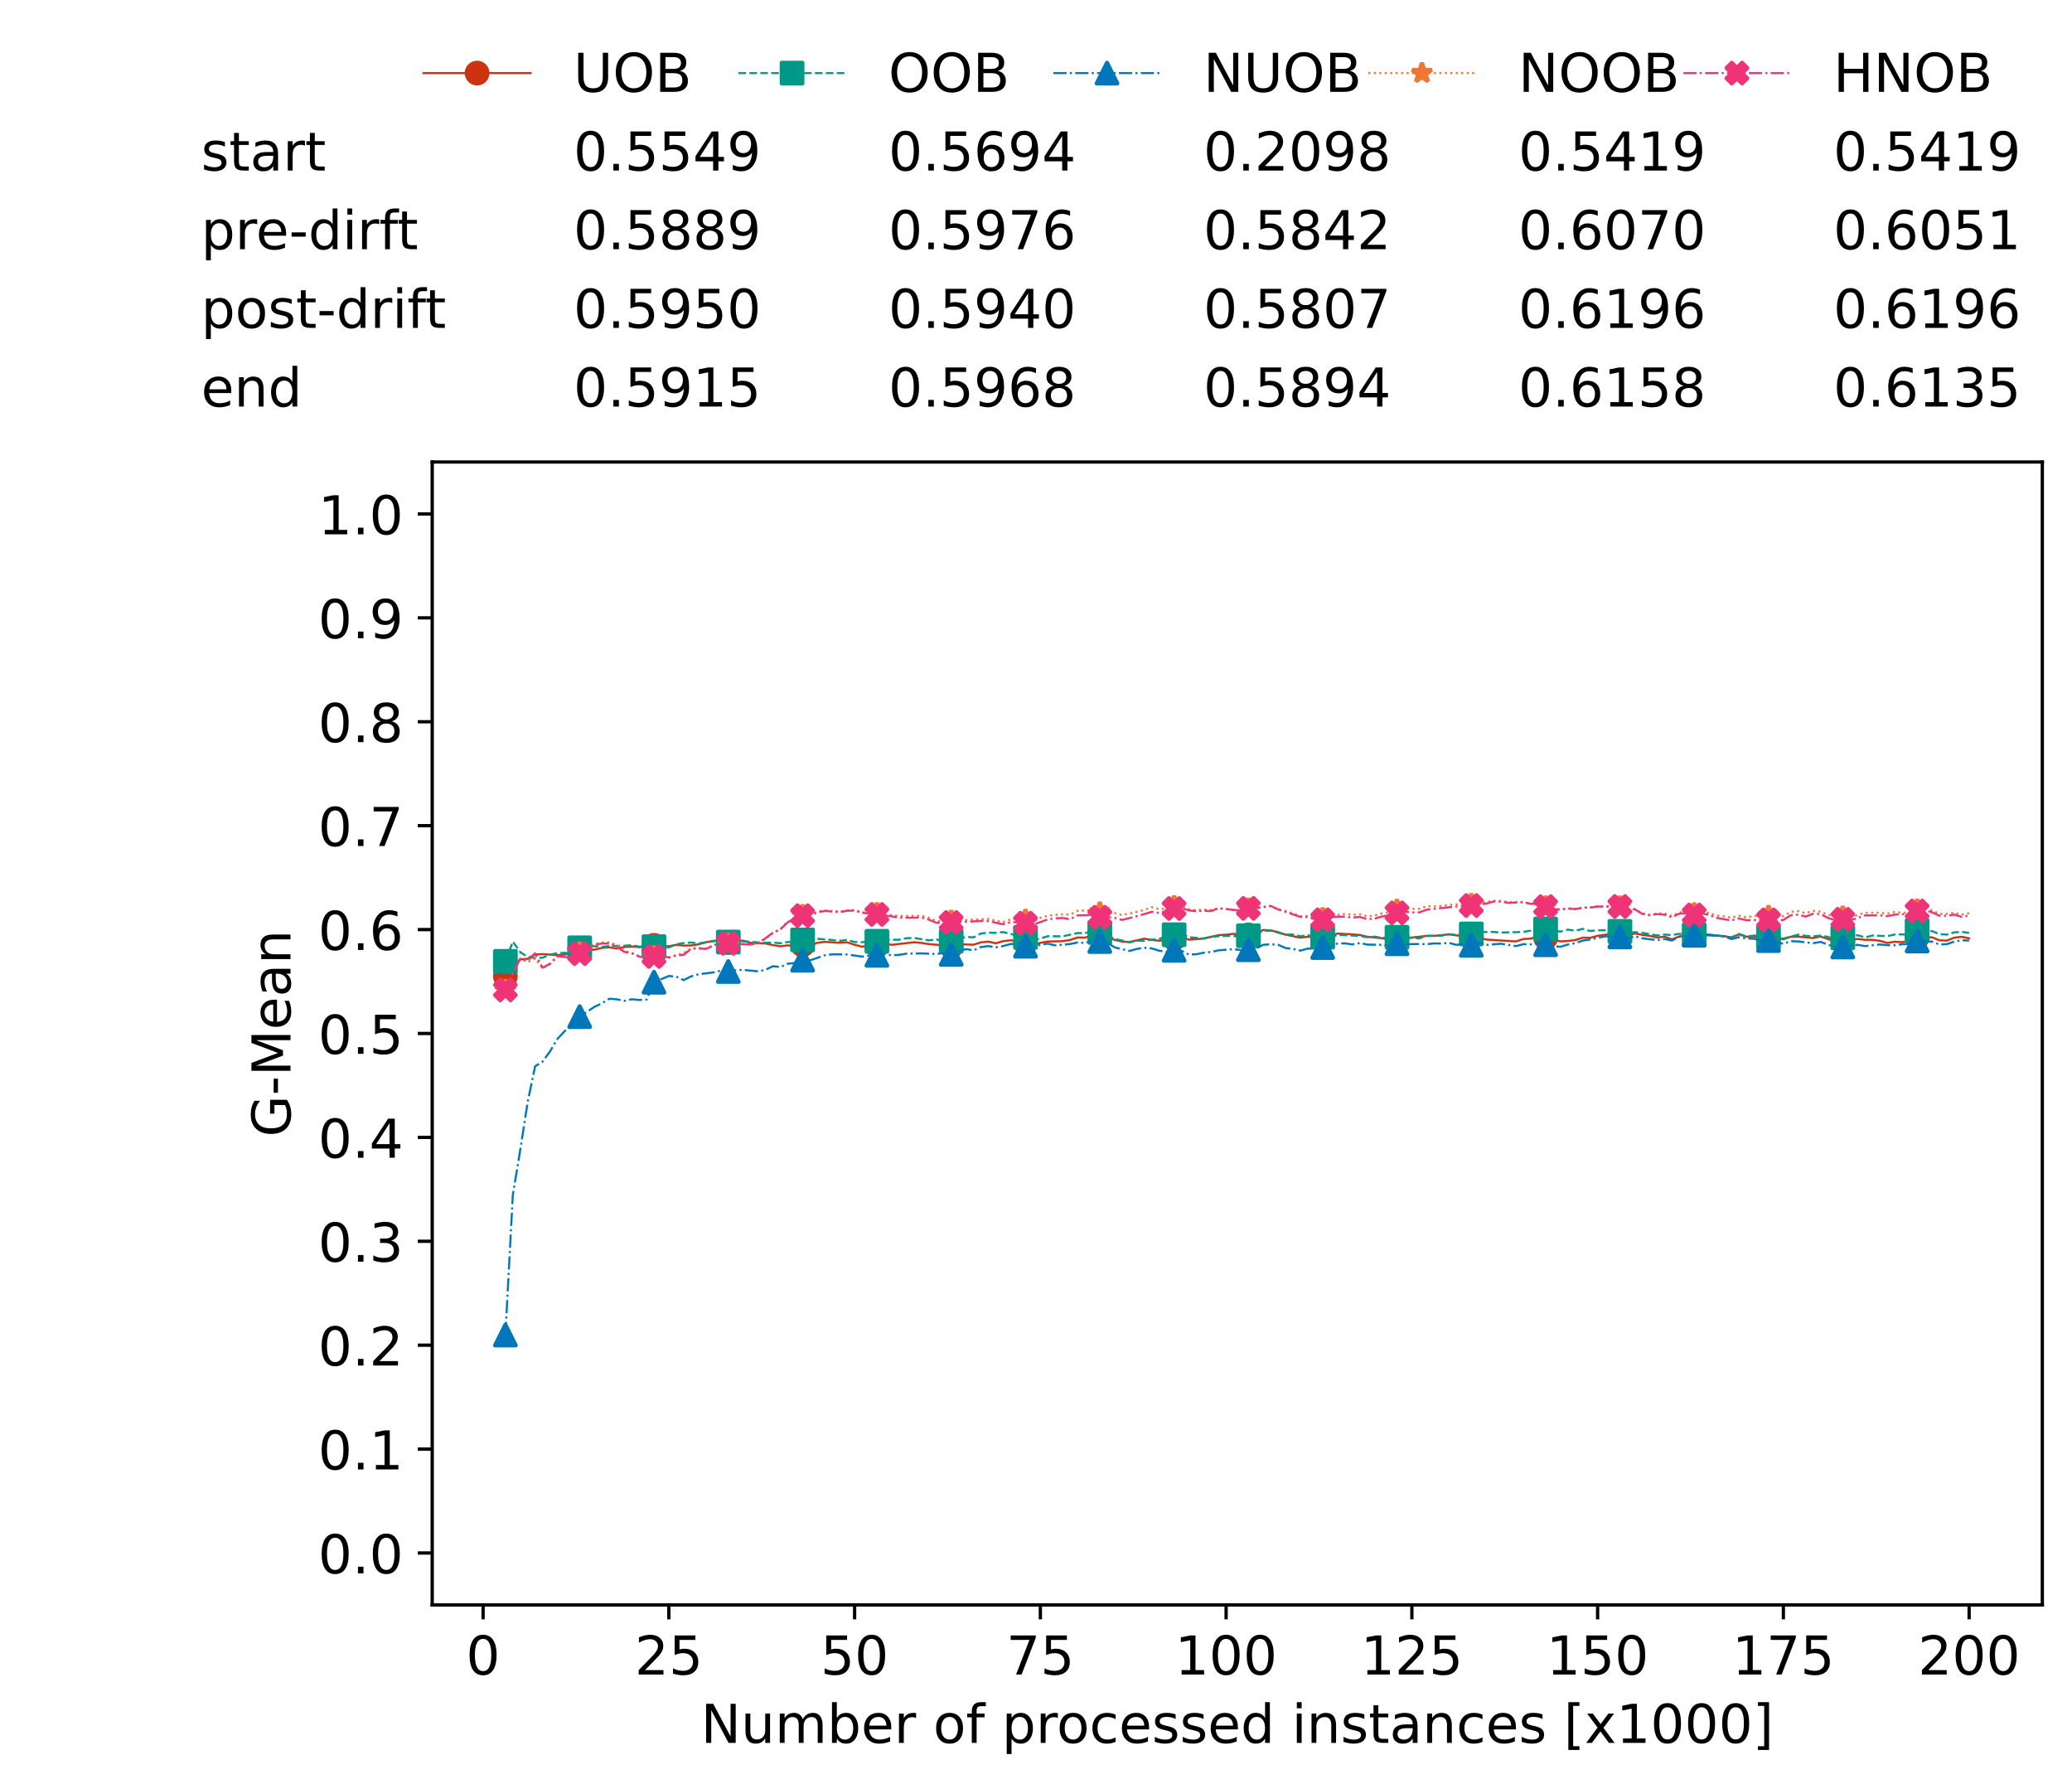 <?xml version="1.0" encoding="utf-8" standalone="no"?>
<!DOCTYPE svg PUBLIC "-//W3C//DTD SVG 1.1//EN"
  "http://www.w3.org/Graphics/SVG/1.1/DTD/svg11.dtd">
<!-- Created with matplotlib (https://matplotlib.org/) -->
<svg height="432.615pt" version="1.1" viewBox="0 0 502.65 432.615" width="502.65pt" xmlns="http://www.w3.org/2000/svg" xmlns:xlink="http://www.w3.org/1999/xlink">
 <defs>
  <style type="text/css">*{stroke-linecap:butt;stroke-linejoin:round;}</style>
 </defs>
 <g id="figure_1">
  <g id="patch_1">
   <path d="M 0 432.615 
L 502.65 432.615 
L 502.65 0 
L 0 0 
z
" style="fill:#ffffff;"/>
  </g>
  <g id="axes_1">
   <g id="patch_2">
    <path d="M 104.85 389.252 
L 495.45 389.252 
L 495.45 112.052 
L 104.85 112.052 
z
" style="fill:#ffffff;"/>
   </g>
   <g id="matplotlib.axis_1">
    <g id="xtick_1">
     <g id="line2d_1">
      <defs>
       <path d="M 0 0 
L 0 3.5 
" id="m623f8cf141" style="stroke:#000000;stroke-width:0.8;"/>
      </defs>
      <g>
       <use style="stroke:#000000;stroke-width:0.8;" x="117.197" xlink:href="#m623f8cf141" y="389.252"/>
      </g>
     </g>
     <g id="text_1">
      <!-- 0 -->
      <g transform="translate(113.061 406.13)scale(0.13 -0.13)">
       <defs>
        <path d="M 31.781 66.406 
Q 24.172 66.406 20.328 58.906 
Q 16.5 51.422 16.5 36.375 
Q 16.5 21.391 20.328 13.891 
Q 24.172 6.391 31.781 6.391 
Q 39.453 6.391 43.281 13.891 
Q 47.125 21.391 47.125 36.375 
Q 47.125 51.422 43.281 58.906 
Q 39.453 66.406 31.781 66.406 
z
M 31.781 74.219 
Q 44.047 74.219 50.516 64.516 
Q 56.984 54.828 56.984 36.375 
Q 56.984 17.969 50.516 8.266 
Q 44.047 -1.422 31.781 -1.422 
Q 19.531 -1.422 13.062 8.266 
Q 6.594 17.969 6.594 36.375 
Q 6.594 54.828 13.062 64.516 
Q 19.531 74.219 31.781 74.219 
z
" id="DejaVuSans-48"/>
       </defs>
       <use xlink:href="#DejaVuSans-48"/>
      </g>
     </g>
    </g>
    <g id="xtick_2">
     <g id="line2d_2">
      <g>
       <use style="stroke:#000000;stroke-width:0.8;" x="162.259" xlink:href="#m623f8cf141" y="389.252"/>
      </g>
     </g>
     <g id="text_2">
      <!-- 25 -->
      <g transform="translate(153.988 406.13)scale(0.13 -0.13)">
       <defs>
        <path d="M 19.188 8.297 
L 53.609 8.297 
L 53.609 0 
L 7.328 0 
L 7.328 8.297 
Q 12.938 14.109 22.625 23.891 
Q 32.328 33.688 34.812 36.531 
Q 39.547 41.844 41.422 45.531 
Q 43.312 49.219 43.312 52.781 
Q 43.312 58.594 39.234 62.25 
Q 35.156 65.922 28.609 65.922 
Q 23.969 65.922 18.812 64.312 
Q 13.672 62.703 7.812 59.422 
L 7.812 69.391 
Q 13.766 71.781 18.938 73 
Q 24.125 74.219 28.422 74.219 
Q 39.75 74.219 46.484 68.547 
Q 53.219 62.891 53.219 53.422 
Q 53.219 48.922 51.531 44.891 
Q 49.859 40.875 45.406 35.406 
Q 44.188 33.984 37.641 27.219 
Q 31.109 20.453 19.188 8.297 
z
" id="DejaVuSans-50"/>
        <path d="M 10.797 72.906 
L 49.516 72.906 
L 49.516 64.594 
L 19.828 64.594 
L 19.828 46.734 
Q 21.969 47.469 24.109 47.828 
Q 26.266 48.188 28.422 48.188 
Q 40.625 48.188 47.75 41.5 
Q 54.891 34.812 54.891 23.391 
Q 54.891 11.625 47.562 5.094 
Q 40.234 -1.422 26.906 -1.422 
Q 22.312 -1.422 17.547 -0.641 
Q 12.797 0.141 7.719 1.703 
L 7.719 11.625 
Q 12.109 9.234 16.797 8.062 
Q 21.484 6.891 26.703 6.891 
Q 35.156 6.891 40.078 11.328 
Q 45.016 15.766 45.016 23.391 
Q 45.016 31 40.078 35.438 
Q 35.156 39.891 26.703 39.891 
Q 22.75 39.891 18.812 39.016 
Q 14.891 38.141 10.797 36.281 
z
" id="DejaVuSans-53"/>
       </defs>
       <use xlink:href="#DejaVuSans-50"/>
       <use x="63.623" xlink:href="#DejaVuSans-53"/>
      </g>
     </g>
    </g>
    <g id="xtick_3">
     <g id="line2d_3">
      <g>
       <use style="stroke:#000000;stroke-width:0.8;" x="207.322" xlink:href="#m623f8cf141" y="389.252"/>
      </g>
     </g>
     <g id="text_3">
      <!-- 50 -->
      <g transform="translate(199.05 406.13)scale(0.13 -0.13)">
       <use xlink:href="#DejaVuSans-53"/>
       <use x="63.623" xlink:href="#DejaVuSans-48"/>
      </g>
     </g>
    </g>
    <g id="xtick_4">
     <g id="line2d_4">
      <g>
       <use style="stroke:#000000;stroke-width:0.8;" x="252.384" xlink:href="#m623f8cf141" y="389.252"/>
      </g>
     </g>
     <g id="text_4">
      <!-- 75 -->
      <g transform="translate(244.113 406.13)scale(0.13 -0.13)">
       <defs>
        <path d="M 8.203 72.906 
L 55.078 72.906 
L 55.078 68.703 
L 28.609 0 
L 18.312 0 
L 43.219 64.594 
L 8.203 64.594 
z
" id="DejaVuSans-55"/>
       </defs>
       <use xlink:href="#DejaVuSans-55"/>
       <use x="63.623" xlink:href="#DejaVuSans-53"/>
      </g>
     </g>
    </g>
    <g id="xtick_5">
     <g id="line2d_5">
      <g>
       <use style="stroke:#000000;stroke-width:0.8;" x="297.446" xlink:href="#m623f8cf141" y="389.252"/>
      </g>
     </g>
     <g id="text_5">
      <!-- 100 -->
      <g transform="translate(285.039 406.13)scale(0.13 -0.13)">
       <defs>
        <path d="M 12.406 8.297 
L 28.516 8.297 
L 28.516 63.922 
L 10.984 60.406 
L 10.984 69.391 
L 28.422 72.906 
L 38.281 72.906 
L 38.281 8.297 
L 54.391 8.297 
L 54.391 0 
L 12.406 0 
z
" id="DejaVuSans-49"/>
       </defs>
       <use xlink:href="#DejaVuSans-49"/>
       <use x="63.623" xlink:href="#DejaVuSans-48"/>
       <use x="127.246" xlink:href="#DejaVuSans-48"/>
      </g>
     </g>
    </g>
    <g id="xtick_6">
     <g id="line2d_6">
      <g>
       <use style="stroke:#000000;stroke-width:0.8;" x="342.509" xlink:href="#m623f8cf141" y="389.252"/>
      </g>
     </g>
     <g id="text_6">
      <!-- 125 -->
      <g transform="translate(330.102 406.13)scale(0.13 -0.13)">
       <use xlink:href="#DejaVuSans-49"/>
       <use x="63.623" xlink:href="#DejaVuSans-50"/>
       <use x="127.246" xlink:href="#DejaVuSans-53"/>
      </g>
     </g>
    </g>
    <g id="xtick_7">
     <g id="line2d_7">
      <g>
       <use style="stroke:#000000;stroke-width:0.8;" x="387.571" xlink:href="#m623f8cf141" y="389.252"/>
      </g>
     </g>
     <g id="text_7">
      <!-- 150 -->
      <g transform="translate(375.164 406.13)scale(0.13 -0.13)">
       <use xlink:href="#DejaVuSans-49"/>
       <use x="63.623" xlink:href="#DejaVuSans-53"/>
       <use x="127.246" xlink:href="#DejaVuSans-48"/>
      </g>
     </g>
    </g>
    <g id="xtick_8">
     <g id="line2d_8">
      <g>
       <use style="stroke:#000000;stroke-width:0.8;" x="432.633" xlink:href="#m623f8cf141" y="389.252"/>
      </g>
     </g>
     <g id="text_8">
      <!-- 175 -->
      <g transform="translate(420.226 406.13)scale(0.13 -0.13)">
       <use xlink:href="#DejaVuSans-49"/>
       <use x="63.623" xlink:href="#DejaVuSans-55"/>
       <use x="127.246" xlink:href="#DejaVuSans-53"/>
      </g>
     </g>
    </g>
    <g id="xtick_9">
     <g id="line2d_9">
      <g>
       <use style="stroke:#000000;stroke-width:0.8;" x="477.695" xlink:href="#m623f8cf141" y="389.252"/>
      </g>
     </g>
     <g id="text_9">
      <!-- 200 -->
      <g transform="translate(465.289 406.13)scale(0.13 -0.13)">
       <use xlink:href="#DejaVuSans-50"/>
       <use x="63.623" xlink:href="#DejaVuSans-48"/>
       <use x="127.246" xlink:href="#DejaVuSans-48"/>
      </g>
     </g>
    </g>
    <g id="text_10">
     <!-- Number of processed instances [x1000] -->
     <g transform="translate(170.025 422.711)scale(0.13 -0.13)">
      <defs>
       <path d="M 9.812 72.906 
L 23.094 72.906 
L 55.422 11.922 
L 55.422 72.906 
L 64.984 72.906 
L 64.984 0 
L 51.703 0 
L 19.391 60.984 
L 19.391 0 
L 9.812 0 
z
" id="DejaVuSans-78"/>
       <path d="M 8.5 21.578 
L 8.5 54.688 
L 17.484 54.688 
L 17.484 21.922 
Q 17.484 14.156 20.5 10.266 
Q 23.531 6.391 29.594 6.391 
Q 36.859 6.391 41.078 11.031 
Q 45.312 15.672 45.312 23.688 
L 45.312 54.688 
L 54.297 54.688 
L 54.297 0 
L 45.312 0 
L 45.312 8.406 
Q 42.047 3.422 37.719 1 
Q 33.406 -1.422 27.688 -1.422 
Q 18.266 -1.422 13.375 4.438 
Q 8.5 10.297 8.5 21.578 
z
M 31.109 56 
z
" id="DejaVuSans-117"/>
       <path d="M 52 44.188 
Q 55.375 50.25 60.062 53.125 
Q 64.75 56 71.094 56 
Q 79.641 56 84.281 50.016 
Q 88.922 44.047 88.922 33.016 
L 88.922 0 
L 79.891 0 
L 79.891 32.719 
Q 79.891 40.578 77.094 44.375 
Q 74.312 48.188 68.609 48.188 
Q 61.625 48.188 57.562 43.547 
Q 53.516 38.922 53.516 30.906 
L 53.516 0 
L 44.484 0 
L 44.484 32.719 
Q 44.484 40.625 41.703 44.406 
Q 38.922 48.188 33.109 48.188 
Q 26.219 48.188 22.156 43.531 
Q 18.109 38.875 18.109 30.906 
L 18.109 0 
L 9.078 0 
L 9.078 54.688 
L 18.109 54.688 
L 18.109 46.188 
Q 21.188 51.219 25.484 53.609 
Q 29.781 56 35.688 56 
Q 41.656 56 45.828 52.969 
Q 50 49.953 52 44.188 
z
" id="DejaVuSans-109"/>
       <path d="M 48.688 27.297 
Q 48.688 37.203 44.609 42.844 
Q 40.531 48.484 33.406 48.484 
Q 26.266 48.484 22.188 42.844 
Q 18.109 37.203 18.109 27.297 
Q 18.109 17.391 22.188 11.75 
Q 26.266 6.109 33.406 6.109 
Q 40.531 6.109 44.609 11.75 
Q 48.688 17.391 48.688 27.297 
z
M 18.109 46.391 
Q 20.953 51.266 25.266 53.625 
Q 29.594 56 35.594 56 
Q 45.562 56 51.781 48.094 
Q 58.016 40.188 58.016 27.297 
Q 58.016 14.406 51.781 6.484 
Q 45.562 -1.422 35.594 -1.422 
Q 29.594 -1.422 25.266 0.953 
Q 20.953 3.328 18.109 8.203 
L 18.109 0 
L 9.078 0 
L 9.078 75.984 
L 18.109 75.984 
z
" id="DejaVuSans-98"/>
       <path d="M 56.203 29.594 
L 56.203 25.203 
L 14.891 25.203 
Q 15.484 15.922 20.484 11.062 
Q 25.484 6.203 34.422 6.203 
Q 39.594 6.203 44.453 7.469 
Q 49.312 8.734 54.109 11.281 
L 54.109 2.781 
Q 49.266 0.734 44.188 -0.344 
Q 39.109 -1.422 33.891 -1.422 
Q 20.797 -1.422 13.156 6.188 
Q 5.516 13.812 5.516 26.812 
Q 5.516 40.234 12.766 48.109 
Q 20.016 56 32.328 56 
Q 43.359 56 49.781 48.891 
Q 56.203 41.797 56.203 29.594 
z
M 47.219 32.234 
Q 47.125 39.594 43.094 43.984 
Q 39.062 48.391 32.422 48.391 
Q 24.906 48.391 20.391 44.141 
Q 15.875 39.891 15.188 32.172 
z
" id="DejaVuSans-101"/>
       <path d="M 41.109 46.297 
Q 39.594 47.172 37.812 47.578 
Q 36.031 48 33.891 48 
Q 26.266 48 22.188 43.047 
Q 18.109 38.094 18.109 28.812 
L 18.109 0 
L 9.078 0 
L 9.078 54.688 
L 18.109 54.688 
L 18.109 46.188 
Q 20.953 51.172 25.484 53.578 
Q 30.031 56 36.531 56 
Q 37.453 56 38.578 55.875 
Q 39.703 55.766 41.062 55.516 
z
" id="DejaVuSans-114"/>
       <path id="DejaVuSans-32"/>
       <path d="M 30.609 48.391 
Q 23.391 48.391 19.188 42.75 
Q 14.984 37.109 14.984 27.297 
Q 14.984 17.484 19.156 11.844 
Q 23.344 6.203 30.609 6.203 
Q 37.797 6.203 41.984 11.859 
Q 46.188 17.531 46.188 27.297 
Q 46.188 37.016 41.984 42.703 
Q 37.797 48.391 30.609 48.391 
z
M 30.609 56 
Q 42.328 56 49.016 48.375 
Q 55.719 40.766 55.719 27.297 
Q 55.719 13.875 49.016 6.219 
Q 42.328 -1.422 30.609 -1.422 
Q 18.844 -1.422 12.172 6.219 
Q 5.516 13.875 5.516 27.297 
Q 5.516 40.766 12.172 48.375 
Q 18.844 56 30.609 56 
z
" id="DejaVuSans-111"/>
       <path d="M 37.109 75.984 
L 37.109 68.5 
L 28.516 68.5 
Q 23.688 68.5 21.797 66.547 
Q 19.922 64.594 19.922 59.516 
L 19.922 54.688 
L 34.719 54.688 
L 34.719 47.703 
L 19.922 47.703 
L 19.922 0 
L 10.891 0 
L 10.891 47.703 
L 2.297 47.703 
L 2.297 54.688 
L 10.891 54.688 
L 10.891 58.5 
Q 10.891 67.625 15.141 71.797 
Q 19.391 75.984 28.609 75.984 
z
" id="DejaVuSans-102"/>
       <path d="M 18.109 8.203 
L 18.109 -20.797 
L 9.078 -20.797 
L 9.078 54.688 
L 18.109 54.688 
L 18.109 46.391 
Q 20.953 51.266 25.266 53.625 
Q 29.594 56 35.594 56 
Q 45.562 56 51.781 48.094 
Q 58.016 40.188 58.016 27.297 
Q 58.016 14.406 51.781 6.484 
Q 45.562 -1.422 35.594 -1.422 
Q 29.594 -1.422 25.266 0.953 
Q 20.953 3.328 18.109 8.203 
z
M 48.688 27.297 
Q 48.688 37.203 44.609 42.844 
Q 40.531 48.484 33.406 48.484 
Q 26.266 48.484 22.188 42.844 
Q 18.109 37.203 18.109 27.297 
Q 18.109 17.391 22.188 11.75 
Q 26.266 6.109 33.406 6.109 
Q 40.531 6.109 44.609 11.75 
Q 48.688 17.391 48.688 27.297 
z
" id="DejaVuSans-112"/>
       <path d="M 48.781 52.594 
L 48.781 44.188 
Q 44.969 46.297 41.141 47.344 
Q 37.312 48.391 33.406 48.391 
Q 24.656 48.391 19.812 42.844 
Q 14.984 37.312 14.984 27.297 
Q 14.984 17.281 19.812 11.734 
Q 24.656 6.203 33.406 6.203 
Q 37.312 6.203 41.141 7.25 
Q 44.969 8.297 48.781 10.406 
L 48.781 2.094 
Q 45.016 0.344 40.984 -0.531 
Q 36.969 -1.422 32.422 -1.422 
Q 20.062 -1.422 12.781 6.344 
Q 5.516 14.109 5.516 27.297 
Q 5.516 40.672 12.859 48.328 
Q 20.219 56 33.016 56 
Q 37.156 56 41.109 55.141 
Q 45.062 54.297 48.781 52.594 
z
" id="DejaVuSans-99"/>
       <path d="M 44.281 53.078 
L 44.281 44.578 
Q 40.484 46.531 36.375 47.5 
Q 32.281 48.484 27.875 48.484 
Q 21.188 48.484 17.844 46.438 
Q 14.5 44.391 14.5 40.281 
Q 14.5 37.156 16.891 35.375 
Q 19.281 33.594 26.516 31.984 
L 29.594 31.297 
Q 39.156 29.25 43.188 25.516 
Q 47.219 21.781 47.219 15.094 
Q 47.219 7.469 41.188 3.016 
Q 35.156 -1.422 24.609 -1.422 
Q 20.219 -1.422 15.453 -0.562 
Q 10.688 0.297 5.422 2 
L 5.422 11.281 
Q 10.406 8.688 15.234 7.391 
Q 20.062 6.109 24.812 6.109 
Q 31.156 6.109 34.562 8.281 
Q 37.984 10.453 37.984 14.406 
Q 37.984 18.062 35.516 20.016 
Q 33.062 21.969 24.703 23.781 
L 21.578 24.516 
Q 13.234 26.266 9.516 29.906 
Q 5.812 33.547 5.812 39.891 
Q 5.812 47.609 11.281 51.797 
Q 16.75 56 26.812 56 
Q 31.781 56 36.172 55.266 
Q 40.578 54.547 44.281 53.078 
z
" id="DejaVuSans-115"/>
       <path d="M 45.406 46.391 
L 45.406 75.984 
L 54.391 75.984 
L 54.391 0 
L 45.406 0 
L 45.406 8.203 
Q 42.578 3.328 38.25 0.953 
Q 33.938 -1.422 27.875 -1.422 
Q 17.969 -1.422 11.734 6.484 
Q 5.516 14.406 5.516 27.297 
Q 5.516 40.188 11.734 48.094 
Q 17.969 56 27.875 56 
Q 33.938 56 38.25 53.625 
Q 42.578 51.266 45.406 46.391 
z
M 14.797 27.297 
Q 14.797 17.391 18.875 11.75 
Q 22.953 6.109 30.078 6.109 
Q 37.203 6.109 41.297 11.75 
Q 45.406 17.391 45.406 27.297 
Q 45.406 37.203 41.297 42.844 
Q 37.203 48.484 30.078 48.484 
Q 22.953 48.484 18.875 42.844 
Q 14.797 37.203 14.797 27.297 
z
" id="DejaVuSans-100"/>
       <path d="M 9.422 54.688 
L 18.406 54.688 
L 18.406 0 
L 9.422 0 
z
M 9.422 75.984 
L 18.406 75.984 
L 18.406 64.594 
L 9.422 64.594 
z
" id="DejaVuSans-105"/>
       <path d="M 54.891 33.016 
L 54.891 0 
L 45.906 0 
L 45.906 32.719 
Q 45.906 40.484 42.875 44.328 
Q 39.844 48.188 33.797 48.188 
Q 26.516 48.188 22.312 43.547 
Q 18.109 38.922 18.109 30.906 
L 18.109 0 
L 9.078 0 
L 9.078 54.688 
L 18.109 54.688 
L 18.109 46.188 
Q 21.344 51.125 25.703 53.562 
Q 30.078 56 35.797 56 
Q 45.219 56 50.047 50.172 
Q 54.891 44.344 54.891 33.016 
z
" id="DejaVuSans-110"/>
       <path d="M 18.312 70.219 
L 18.312 54.688 
L 36.812 54.688 
L 36.812 47.703 
L 18.312 47.703 
L 18.312 18.016 
Q 18.312 11.328 20.141 9.422 
Q 21.969 7.516 27.594 7.516 
L 36.812 7.516 
L 36.812 0 
L 27.594 0 
Q 17.188 0 13.234 3.875 
Q 9.281 7.766 9.281 18.016 
L 9.281 47.703 
L 2.688 47.703 
L 2.688 54.688 
L 9.281 54.688 
L 9.281 70.219 
z
" id="DejaVuSans-116"/>
       <path d="M 34.281 27.484 
Q 23.391 27.484 19.188 25 
Q 14.984 22.516 14.984 16.5 
Q 14.984 11.719 18.141 8.906 
Q 21.297 6.109 26.703 6.109 
Q 34.188 6.109 38.703 11.406 
Q 43.219 16.703 43.219 25.484 
L 43.219 27.484 
z
M 52.203 31.203 
L 52.203 0 
L 43.219 0 
L 43.219 8.297 
Q 40.141 3.328 35.547 0.953 
Q 30.953 -1.422 24.312 -1.422 
Q 15.922 -1.422 10.953 3.297 
Q 6 8.016 6 15.922 
Q 6 25.141 12.172 29.828 
Q 18.359 34.516 30.609 34.516 
L 43.219 34.516 
L 43.219 35.406 
Q 43.219 41.609 39.141 45 
Q 35.062 48.391 27.688 48.391 
Q 23 48.391 18.547 47.266 
Q 14.109 46.141 10.016 43.891 
L 10.016 52.203 
Q 14.938 54.109 19.578 55.047 
Q 24.219 56 28.609 56 
Q 40.484 56 46.344 49.844 
Q 52.203 43.703 52.203 31.203 
z
" id="DejaVuSans-97"/>
       <path d="M 8.594 75.984 
L 29.297 75.984 
L 29.297 69 
L 17.578 69 
L 17.578 -6.203 
L 29.297 -6.203 
L 29.297 -13.188 
L 8.594 -13.188 
z
" id="DejaVuSans-91"/>
       <path d="M 54.891 54.688 
L 35.109 28.078 
L 55.906 0 
L 45.312 0 
L 29.391 21.484 
L 13.484 0 
L 2.875 0 
L 24.125 28.609 
L 4.688 54.688 
L 15.281 54.688 
L 29.781 35.203 
L 44.281 54.688 
z
" id="DejaVuSans-120"/>
       <path d="M 30.422 75.984 
L 30.422 -13.188 
L 9.719 -13.188 
L 9.719 -6.203 
L 21.391 -6.203 
L 21.391 69 
L 9.719 69 
L 9.719 75.984 
z
" id="DejaVuSans-93"/>
      </defs>
      <use xlink:href="#DejaVuSans-78"/>
      <use x="74.805" xlink:href="#DejaVuSans-117"/>
      <use x="138.184" xlink:href="#DejaVuSans-109"/>
      <use x="235.596" xlink:href="#DejaVuSans-98"/>
      <use x="299.072" xlink:href="#DejaVuSans-101"/>
      <use x="360.596" xlink:href="#DejaVuSans-114"/>
      <use x="401.709" xlink:href="#DejaVuSans-32"/>
      <use x="433.496" xlink:href="#DejaVuSans-111"/>
      <use x="494.678" xlink:href="#DejaVuSans-102"/>
      <use x="529.883" xlink:href="#DejaVuSans-32"/>
      <use x="561.67" xlink:href="#DejaVuSans-112"/>
      <use x="625.146" xlink:href="#DejaVuSans-114"/>
      <use x="664.01" xlink:href="#DejaVuSans-111"/>
      <use x="725.191" xlink:href="#DejaVuSans-99"/>
      <use x="780.172" xlink:href="#DejaVuSans-101"/>
      <use x="841.695" xlink:href="#DejaVuSans-115"/>
      <use x="893.795" xlink:href="#DejaVuSans-115"/>
      <use x="945.895" xlink:href="#DejaVuSans-101"/>
      <use x="1007.418" xlink:href="#DejaVuSans-100"/>
      <use x="1070.895" xlink:href="#DejaVuSans-32"/>
      <use x="1102.682" xlink:href="#DejaVuSans-105"/>
      <use x="1130.465" xlink:href="#DejaVuSans-110"/>
      <use x="1193.844" xlink:href="#DejaVuSans-115"/>
      <use x="1245.943" xlink:href="#DejaVuSans-116"/>
      <use x="1285.152" xlink:href="#DejaVuSans-97"/>
      <use x="1346.432" xlink:href="#DejaVuSans-110"/>
      <use x="1409.811" xlink:href="#DejaVuSans-99"/>
      <use x="1464.791" xlink:href="#DejaVuSans-101"/>
      <use x="1526.314" xlink:href="#DejaVuSans-115"/>
      <use x="1578.414" xlink:href="#DejaVuSans-32"/>
      <use x="1610.201" xlink:href="#DejaVuSans-91"/>
      <use x="1649.215" xlink:href="#DejaVuSans-120"/>
      <use x="1708.395" xlink:href="#DejaVuSans-49"/>
      <use x="1772.018" xlink:href="#DejaVuSans-48"/>
      <use x="1835.641" xlink:href="#DejaVuSans-48"/>
      <use x="1899.264" xlink:href="#DejaVuSans-48"/>
      <use x="1962.887" xlink:href="#DejaVuSans-93"/>
     </g>
    </g>
   </g>
   <g id="matplotlib.axis_2">
    <g id="ytick_1">
     <g id="line2d_10">
      <defs>
       <path d="M 0 0 
L -3.5 0 
" id="mb1f3fb7f0b" style="stroke:#000000;stroke-width:0.8;"/>
      </defs>
      <g>
       <use style="stroke:#000000;stroke-width:0.8;" x="104.85" xlink:href="#mb1f3fb7f0b" y="376.652"/>
      </g>
     </g>
     <g id="text_11">
      <!-- 0.0 -->
      <g transform="translate(77.176 381.591)scale(0.13 -0.13)">
       <defs>
        <path d="M 10.688 12.406 
L 21 12.406 
L 21 0 
L 10.688 0 
z
" id="DejaVuSans-46"/>
       </defs>
       <use xlink:href="#DejaVuSans-48"/>
       <use x="63.623" xlink:href="#DejaVuSans-46"/>
       <use x="95.41" xlink:href="#DejaVuSans-48"/>
      </g>
     </g>
    </g>
    <g id="ytick_2">
     <g id="line2d_11">
      <g>
       <use style="stroke:#000000;stroke-width:0.8;" x="104.85" xlink:href="#mb1f3fb7f0b" y="351.452"/>
      </g>
     </g>
     <g id="text_12">
      <!-- 0.1 -->
      <g transform="translate(77.176 356.391)scale(0.13 -0.13)">
       <use xlink:href="#DejaVuSans-48"/>
       <use x="63.623" xlink:href="#DejaVuSans-46"/>
       <use x="95.41" xlink:href="#DejaVuSans-49"/>
      </g>
     </g>
    </g>
    <g id="ytick_3">
     <g id="line2d_12">
      <g>
       <use style="stroke:#000000;stroke-width:0.8;" x="104.85" xlink:href="#mb1f3fb7f0b" y="326.252"/>
      </g>
     </g>
     <g id="text_13">
      <!-- 0.2 -->
      <g transform="translate(77.176 331.191)scale(0.13 -0.13)">
       <use xlink:href="#DejaVuSans-48"/>
       <use x="63.623" xlink:href="#DejaVuSans-46"/>
       <use x="95.41" xlink:href="#DejaVuSans-50"/>
      </g>
     </g>
    </g>
    <g id="ytick_4">
     <g id="line2d_13">
      <g>
       <use style="stroke:#000000;stroke-width:0.8;" x="104.85" xlink:href="#mb1f3fb7f0b" y="301.052"/>
      </g>
     </g>
     <g id="text_14">
      <!-- 0.3 -->
      <g transform="translate(77.176 305.991)scale(0.13 -0.13)">
       <defs>
        <path d="M 40.578 39.312 
Q 47.656 37.797 51.625 33 
Q 55.609 28.219 55.609 21.188 
Q 55.609 10.406 48.188 4.484 
Q 40.766 -1.422 27.094 -1.422 
Q 22.516 -1.422 17.656 -0.516 
Q 12.797 0.391 7.625 2.203 
L 7.625 11.719 
Q 11.719 9.328 16.594 8.109 
Q 21.484 6.891 26.812 6.891 
Q 36.078 6.891 40.938 10.547 
Q 45.797 14.203 45.797 21.188 
Q 45.797 27.641 41.281 31.266 
Q 36.766 34.906 28.719 34.906 
L 20.219 34.906 
L 20.219 43.016 
L 29.109 43.016 
Q 36.375 43.016 40.234 45.922 
Q 44.094 48.828 44.094 54.297 
Q 44.094 59.906 40.109 62.906 
Q 36.141 65.922 28.719 65.922 
Q 24.656 65.922 20.016 65.031 
Q 15.375 64.156 9.812 62.312 
L 9.812 71.094 
Q 15.438 72.656 20.344 73.438 
Q 25.25 74.219 29.594 74.219 
Q 40.828 74.219 47.359 69.109 
Q 53.906 64.016 53.906 55.328 
Q 53.906 49.266 50.438 45.094 
Q 46.969 40.922 40.578 39.312 
z
" id="DejaVuSans-51"/>
       </defs>
       <use xlink:href="#DejaVuSans-48"/>
       <use x="63.623" xlink:href="#DejaVuSans-46"/>
       <use x="95.41" xlink:href="#DejaVuSans-51"/>
      </g>
     </g>
    </g>
    <g id="ytick_5">
     <g id="line2d_14">
      <g>
       <use style="stroke:#000000;stroke-width:0.8;" x="104.85" xlink:href="#mb1f3fb7f0b" y="275.852"/>
      </g>
     </g>
     <g id="text_15">
      <!-- 0.4 -->
      <g transform="translate(77.176 280.791)scale(0.13 -0.13)">
       <defs>
        <path d="M 37.797 64.312 
L 12.891 25.391 
L 37.797 25.391 
z
M 35.203 72.906 
L 47.609 72.906 
L 47.609 25.391 
L 58.016 25.391 
L 58.016 17.188 
L 47.609 17.188 
L 47.609 0 
L 37.797 0 
L 37.797 17.188 
L 4.891 17.188 
L 4.891 26.703 
z
" id="DejaVuSans-52"/>
       </defs>
       <use xlink:href="#DejaVuSans-48"/>
       <use x="63.623" xlink:href="#DejaVuSans-46"/>
       <use x="95.41" xlink:href="#DejaVuSans-52"/>
      </g>
     </g>
    </g>
    <g id="ytick_6">
     <g id="line2d_15">
      <g>
       <use style="stroke:#000000;stroke-width:0.8;" x="104.85" xlink:href="#mb1f3fb7f0b" y="250.652"/>
      </g>
     </g>
     <g id="text_16">
      <!-- 0.5 -->
      <g transform="translate(77.176 255.591)scale(0.13 -0.13)">
       <use xlink:href="#DejaVuSans-48"/>
       <use x="63.623" xlink:href="#DejaVuSans-46"/>
       <use x="95.41" xlink:href="#DejaVuSans-53"/>
      </g>
     </g>
    </g>
    <g id="ytick_7">
     <g id="line2d_16">
      <g>
       <use style="stroke:#000000;stroke-width:0.8;" x="104.85" xlink:href="#mb1f3fb7f0b" y="225.452"/>
      </g>
     </g>
     <g id="text_17">
      <!-- 0.6 -->
      <g transform="translate(77.176 230.391)scale(0.13 -0.13)">
       <defs>
        <path d="M 33.016 40.375 
Q 26.375 40.375 22.484 35.828 
Q 18.609 31.297 18.609 23.391 
Q 18.609 15.531 22.484 10.953 
Q 26.375 6.391 33.016 6.391 
Q 39.656 6.391 43.531 10.953 
Q 47.406 15.531 47.406 23.391 
Q 47.406 31.297 43.531 35.828 
Q 39.656 40.375 33.016 40.375 
z
M 52.594 71.297 
L 52.594 62.312 
Q 48.875 64.062 45.094 64.984 
Q 41.312 65.922 37.594 65.922 
Q 27.828 65.922 22.672 59.328 
Q 17.531 52.734 16.797 39.406 
Q 19.672 43.656 24.016 45.922 
Q 28.375 48.188 33.594 48.188 
Q 44.578 48.188 50.953 41.516 
Q 57.328 34.859 57.328 23.391 
Q 57.328 12.156 50.688 5.359 
Q 44.047 -1.422 33.016 -1.422 
Q 20.359 -1.422 13.672 8.266 
Q 6.984 17.969 6.984 36.375 
Q 6.984 53.656 15.188 63.938 
Q 23.391 74.219 37.203 74.219 
Q 40.922 74.219 44.703 73.484 
Q 48.484 72.75 52.594 71.297 
z
" id="DejaVuSans-54"/>
       </defs>
       <use xlink:href="#DejaVuSans-48"/>
       <use x="63.623" xlink:href="#DejaVuSans-46"/>
       <use x="95.41" xlink:href="#DejaVuSans-54"/>
      </g>
     </g>
    </g>
    <g id="ytick_8">
     <g id="line2d_17">
      <g>
       <use style="stroke:#000000;stroke-width:0.8;" x="104.85" xlink:href="#mb1f3fb7f0b" y="200.252"/>
      </g>
     </g>
     <g id="text_18">
      <!-- 0.7 -->
      <g transform="translate(77.176 205.191)scale(0.13 -0.13)">
       <use xlink:href="#DejaVuSans-48"/>
       <use x="63.623" xlink:href="#DejaVuSans-46"/>
       <use x="95.41" xlink:href="#DejaVuSans-55"/>
      </g>
     </g>
    </g>
    <g id="ytick_9">
     <g id="line2d_18">
      <g>
       <use style="stroke:#000000;stroke-width:0.8;" x="104.85" xlink:href="#mb1f3fb7f0b" y="175.052"/>
      </g>
     </g>
     <g id="text_19">
      <!-- 0.8 -->
      <g transform="translate(77.176 179.991)scale(0.13 -0.13)">
       <defs>
        <path d="M 31.781 34.625 
Q 24.75 34.625 20.719 30.859 
Q 16.703 27.094 16.703 20.516 
Q 16.703 13.922 20.719 10.156 
Q 24.75 6.391 31.781 6.391 
Q 38.812 6.391 42.859 10.172 
Q 46.922 13.969 46.922 20.516 
Q 46.922 27.094 42.891 30.859 
Q 38.875 34.625 31.781 34.625 
z
M 21.922 38.812 
Q 15.578 40.375 12.031 44.719 
Q 8.5 49.078 8.5 55.328 
Q 8.5 64.062 14.719 69.141 
Q 20.953 74.219 31.781 74.219 
Q 42.672 74.219 48.875 69.141 
Q 55.078 64.062 55.078 55.328 
Q 55.078 49.078 51.531 44.719 
Q 48 40.375 41.703 38.812 
Q 48.828 37.156 52.797 32.312 
Q 56.781 27.484 56.781 20.516 
Q 56.781 9.906 50.312 4.234 
Q 43.844 -1.422 31.781 -1.422 
Q 19.734 -1.422 13.25 4.234 
Q 6.781 9.906 6.781 20.516 
Q 6.781 27.484 10.781 32.312 
Q 14.797 37.156 21.922 38.812 
z
M 18.312 54.391 
Q 18.312 48.734 21.844 45.562 
Q 25.391 42.391 31.781 42.391 
Q 38.141 42.391 41.719 45.562 
Q 45.312 48.734 45.312 54.391 
Q 45.312 60.062 41.719 63.234 
Q 38.141 66.406 31.781 66.406 
Q 25.391 66.406 21.844 63.234 
Q 18.312 60.062 18.312 54.391 
z
" id="DejaVuSans-56"/>
       </defs>
       <use xlink:href="#DejaVuSans-48"/>
       <use x="63.623" xlink:href="#DejaVuSans-46"/>
       <use x="95.41" xlink:href="#DejaVuSans-56"/>
      </g>
     </g>
    </g>
    <g id="ytick_10">
     <g id="line2d_19">
      <g>
       <use style="stroke:#000000;stroke-width:0.8;" x="104.85" xlink:href="#mb1f3fb7f0b" y="149.852"/>
      </g>
     </g>
     <g id="text_20">
      <!-- 0.9 -->
      <g transform="translate(77.176 154.791)scale(0.13 -0.13)">
       <defs>
        <path d="M 10.984 1.516 
L 10.984 10.5 
Q 14.703 8.734 18.5 7.812 
Q 22.312 6.891 25.984 6.891 
Q 35.75 6.891 40.891 13.453 
Q 46.047 20.016 46.781 33.406 
Q 43.953 29.203 39.594 26.953 
Q 35.25 24.703 29.984 24.703 
Q 19.047 24.703 12.672 31.312 
Q 6.297 37.938 6.297 49.422 
Q 6.297 60.641 12.938 67.422 
Q 19.578 74.219 30.609 74.219 
Q 43.266 74.219 49.922 64.516 
Q 56.594 54.828 56.594 36.375 
Q 56.594 19.141 48.406 8.859 
Q 40.234 -1.422 26.422 -1.422 
Q 22.703 -1.422 18.891 -0.688 
Q 15.094 0.047 10.984 1.516 
z
M 30.609 32.422 
Q 37.25 32.422 41.125 36.953 
Q 45.016 41.5 45.016 49.422 
Q 45.016 57.281 41.125 61.844 
Q 37.25 66.406 30.609 66.406 
Q 23.969 66.406 20.094 61.844 
Q 16.219 57.281 16.219 49.422 
Q 16.219 41.5 20.094 36.953 
Q 23.969 32.422 30.609 32.422 
z
" id="DejaVuSans-57"/>
       </defs>
       <use xlink:href="#DejaVuSans-48"/>
       <use x="63.623" xlink:href="#DejaVuSans-46"/>
       <use x="95.41" xlink:href="#DejaVuSans-57"/>
      </g>
     </g>
    </g>
    <g id="ytick_11">
     <g id="line2d_20">
      <g>
       <use style="stroke:#000000;stroke-width:0.8;" x="104.85" xlink:href="#mb1f3fb7f0b" y="124.652"/>
      </g>
     </g>
     <g id="text_21">
      <!-- 1.0 -->
      <g transform="translate(77.176 129.591)scale(0.13 -0.13)">
       <use xlink:href="#DejaVuSans-49"/>
       <use x="63.623" xlink:href="#DejaVuSans-46"/>
       <use x="95.41" xlink:href="#DejaVuSans-48"/>
      </g>
     </g>
    </g>
    <g id="text_22">
     <!-- G-Mean -->
     <g transform="translate(70.472 275.744)rotate(-90)scale(0.13 -0.13)">
      <defs>
       <path d="M 59.516 10.406 
L 59.516 29.984 
L 43.406 29.984 
L 43.406 38.094 
L 69.281 38.094 
L 69.281 6.781 
Q 63.578 2.734 56.688 0.656 
Q 49.812 -1.422 42 -1.422 
Q 24.906 -1.422 15.25 8.562 
Q 5.609 18.562 5.609 36.375 
Q 5.609 54.25 15.25 64.234 
Q 24.906 74.219 42 74.219 
Q 49.125 74.219 55.547 72.453 
Q 61.969 70.703 67.391 67.281 
L 67.391 56.781 
Q 61.922 61.422 55.766 63.766 
Q 49.609 66.109 42.828 66.109 
Q 29.438 66.109 22.719 58.641 
Q 16.016 51.172 16.016 36.375 
Q 16.016 21.625 22.719 14.156 
Q 29.438 6.688 42.828 6.688 
Q 48.047 6.688 52.141 7.594 
Q 56.25 8.5 59.516 10.406 
z
" id="DejaVuSans-71"/>
       <path d="M 4.891 31.391 
L 31.203 31.391 
L 31.203 23.391 
L 4.891 23.391 
z
" id="DejaVuSans-45"/>
       <path d="M 9.812 72.906 
L 24.516 72.906 
L 43.109 23.297 
L 61.812 72.906 
L 76.516 72.906 
L 76.516 0 
L 66.891 0 
L 66.891 64.016 
L 48.094 14.016 
L 38.188 14.016 
L 19.391 64.016 
L 19.391 0 
L 9.812 0 
z
" id="DejaVuSans-77"/>
      </defs>
      <use xlink:href="#DejaVuSans-71"/>
      <use x="77.49" xlink:href="#DejaVuSans-45"/>
      <use x="113.574" xlink:href="#DejaVuSans-77"/>
      <use x="199.854" xlink:href="#DejaVuSans-101"/>
      <use x="261.377" xlink:href="#DejaVuSans-97"/>
      <use x="322.656" xlink:href="#DejaVuSans-110"/>
     </g>
    </g>
   </g>
   <g id="line2d_21"/>
   <g id="line2d_22"/>
   <g id="line2d_23"/>
   <g id="line2d_24"/>
   <g id="line2d_25"/>
   <g id="line2d_26">
    <path clip-path="url(#p41c1912783)" d="M 122.605 236.805 
L 124.407 234.311 
L 126.21 232.703 
L 128.012 232.54 
L 129.815 231.497 
L 131.617 231.407 
L 135.222 231.636 
L 137.024 231.49 
L 138.827 231.199 
L 140.629 230.11 
L 142.432 230.435 
L 144.234 230.327 
L 146.037 229.892 
L 147.839 229.761 
L 149.642 230.052 
L 151.444 229.691 
L 153.247 229.543 
L 155.049 229.718 
L 156.852 229.554 
L 158.654 229.278 
L 162.259 229.494 
L 164.062 229.165 
L 165.864 229.343 
L 167.667 229.305 
L 169.469 229.03 
L 171.272 228.533 
L 173.074 228.183 
L 174.877 228.237 
L 176.679 228.598 
L 180.284 228.119 
L 182.087 228.679 
L 185.692 228.821 
L 187.494 229.227 
L 189.297 229.495 
L 191.099 229.288 
L 192.902 229.492 
L 194.704 229.185 
L 196.507 229.301 
L 198.309 228.662 
L 200.112 228.443 
L 203.717 228.662 
L 205.519 228.542 
L 207.322 229.141 
L 209.124 229.604 
L 210.927 229.372 
L 212.729 229.289 
L 214.532 228.807 
L 216.334 229.154 
L 221.742 228.532 
L 223.544 228.683 
L 225.347 228.986 
L 228.952 229.271 
L 230.754 229.488 
L 232.557 229.005 
L 236.162 229.125 
L 237.964 228.556 
L 239.767 228.375 
L 241.569 228.78 
L 243.372 228.261 
L 245.174 228.053 
L 246.976 228.238 
L 248.779 228.64 
L 250.581 229.208 
L 252.384 228.677 
L 254.186 228.352 
L 257.791 228.261 
L 259.594 227.979 
L 261.396 227.378 
L 263.199 227.401 
L 265.001 226.912 
L 266.804 226.955 
L 268.606 227.114 
L 270.409 227.959 
L 272.211 228.355 
L 274.014 228.466 
L 277.619 227.658 
L 279.421 227.966 
L 281.224 228.156 
L 283.026 227.969 
L 286.631 227.2 
L 288.434 227.915 
L 292.039 227.631 
L 295.644 226.801 
L 297.446 226.704 
L 299.249 226.477 
L 301.051 226.709 
L 302.854 226.744 
L 304.656 226.345 
L 306.459 225.549 
L 308.261 225.647 
L 310.064 226.086 
L 311.866 226.684 
L 315.471 227.419 
L 317.274 227.183 
L 319.076 227.356 
L 320.879 227.113 
L 322.681 227.123 
L 324.484 226.416 
L 328.089 226.614 
L 329.891 226.776 
L 331.694 227.198 
L 335.299 227.553 
L 337.101 227.893 
L 338.904 227.491 
L 342.509 227.386 
L 346.114 226.987 
L 347.916 226.994 
L 351.521 226.611 
L 353.324 226.873 
L 355.126 226.948 
L 356.928 227.375 
L 358.731 227.302 
L 360.533 227.873 
L 367.743 228.326 
L 369.546 227.748 
L 371.348 227.64 
L 373.151 227.126 
L 374.953 227.444 
L 378.558 228.321 
L 380.361 228.218 
L 382.163 227.997 
L 383.966 227.418 
L 385.768 227.458 
L 387.571 226.966 
L 391.176 226.458 
L 392.978 226.612 
L 394.781 226.993 
L 396.583 226.379 
L 398.386 226.738 
L 400.188 226.966 
L 401.991 227.382 
L 403.793 227.173 
L 405.596 227.827 
L 407.398 227.111 
L 411.003 226.734 
L 412.806 226.92 
L 414.608 226.839 
L 418.213 227.019 
L 420.016 227.391 
L 421.818 226.627 
L 423.621 227.181 
L 425.423 227.11 
L 427.226 227.518 
L 429.028 227.745 
L 430.831 227.559 
L 432.633 227.813 
L 434.436 227.199 
L 436.238 227.162 
L 439.843 227.51 
L 441.646 227.115 
L 445.251 228.385 
L 447.053 228.22 
L 448.856 227.871 
L 450.658 227.738 
L 452.461 227.942 
L 454.263 227.946 
L 456.066 228.19 
L 457.868 228.693 
L 459.671 228.404 
L 461.473 228.505 
L 463.276 228.271 
L 465.078 227.386 
L 466.881 227.414 
L 468.683 227.321 
L 470.485 228.064 
L 472.288 228.127 
L 474.09 227.424 
L 475.893 227.21 
L 477.695 227.582 
L 477.695 227.582 
" style="fill:none;stroke:#cc3311;stroke-linecap:square;stroke-width:0.5;"/>
    <defs>
     <path d="M 0 2.5 
C 0.663 2.5 1.299 2.237 1.768 1.768 
C 2.237 1.299 2.5 0.663 2.5 0 
C 2.5 -0.663 2.237 -1.299 1.768 -1.768 
C 1.299 -2.237 0.663 -2.5 0 -2.5 
C -0.663 -2.5 -1.299 -2.237 -1.768 -1.768 
C -2.237 -1.299 -2.5 -0.663 -2.5 0 
C -2.5 0.663 -2.237 1.299 -1.768 1.768 
C -1.299 2.237 -0.663 2.5 0 2.5 
z
" id="m21d057dd01" style="stroke:#cc3311;"/>
    </defs>
    <g clip-path="url(#p41c1912783)">
     <use style="fill:#cc3311;stroke:#cc3311;" x="122.605" xlink:href="#m21d057dd01" y="236.805"/>
     <use style="fill:#cc3311;stroke:#cc3311;" x="140.629" xlink:href="#m21d057dd01" y="230.11"/>
     <use style="fill:#cc3311;stroke:#cc3311;" x="158.654" xlink:href="#m21d057dd01" y="229.278"/>
     <use style="fill:#cc3311;stroke:#cc3311;" x="176.679" xlink:href="#m21d057dd01" y="228.598"/>
     <use style="fill:#cc3311;stroke:#cc3311;" x="194.704" xlink:href="#m21d057dd01" y="229.185"/>
     <use style="fill:#cc3311;stroke:#cc3311;" x="212.729" xlink:href="#m21d057dd01" y="229.289"/>
     <use style="fill:#cc3311;stroke:#cc3311;" x="230.754" xlink:href="#m21d057dd01" y="229.488"/>
     <use style="fill:#cc3311;stroke:#cc3311;" x="248.779" xlink:href="#m21d057dd01" y="228.64"/>
     <use style="fill:#cc3311;stroke:#cc3311;" x="266.804" xlink:href="#m21d057dd01" y="226.955"/>
     <use style="fill:#cc3311;stroke:#cc3311;" x="284.829" xlink:href="#m21d057dd01" y="227.589"/>
     <use style="fill:#cc3311;stroke:#cc3311;" x="302.854" xlink:href="#m21d057dd01" y="226.744"/>
     <use style="fill:#cc3311;stroke:#cc3311;" x="320.879" xlink:href="#m21d057dd01" y="227.113"/>
     <use style="fill:#cc3311;stroke:#cc3311;" x="338.904" xlink:href="#m21d057dd01" y="227.491"/>
     <use style="fill:#cc3311;stroke:#cc3311;" x="356.928" xlink:href="#m21d057dd01" y="227.375"/>
     <use style="fill:#cc3311;stroke:#cc3311;" x="374.953" xlink:href="#m21d057dd01" y="227.444"/>
     <use style="fill:#cc3311;stroke:#cc3311;" x="392.978" xlink:href="#m21d057dd01" y="226.612"/>
     <use style="fill:#cc3311;stroke:#cc3311;" x="411.003" xlink:href="#m21d057dd01" y="226.734"/>
     <use style="fill:#cc3311;stroke:#cc3311;" x="429.028" xlink:href="#m21d057dd01" y="227.745"/>
     <use style="fill:#cc3311;stroke:#cc3311;" x="447.053" xlink:href="#m21d057dd01" y="228.22"/>
     <use style="fill:#cc3311;stroke:#cc3311;" x="465.078" xlink:href="#m21d057dd01" y="227.386"/>
    </g>
   </g>
   <g id="line2d_27"/>
   <g id="line2d_28"/>
   <g id="line2d_29"/>
   <g id="line2d_30"/>
   <g id="line2d_31">
    <path clip-path="url(#p41c1912783)" d="M 122.605 233.161 
L 124.407 228.364 
L 126.21 230.93 
L 128.012 232.089 
L 129.815 232.369 
L 131.617 232.267 
L 133.419 231.531 
L 135.222 231.178 
L 137.024 231.09 
L 138.827 231.314 
L 140.629 229.87 
L 142.432 229.334 
L 146.037 229.656 
L 147.839 229.439 
L 151.444 229.379 
L 153.247 229.229 
L 155.049 229.595 
L 156.852 229.483 
L 158.654 229.59 
L 160.457 229.985 
L 162.259 229.776 
L 164.062 229.023 
L 165.864 228.715 
L 167.667 228.599 
L 169.469 228.814 
L 174.877 227.991 
L 176.679 228.483 
L 178.482 228.637 
L 180.284 228.305 
L 183.889 228.568 
L 185.692 228.645 
L 187.494 228.593 
L 189.297 228.772 
L 191.099 228.475 
L 192.902 228.406 
L 194.704 227.972 
L 196.507 228.131 
L 198.309 227.709 
L 200.112 227.809 
L 203.717 228.169 
L 205.519 227.968 
L 207.322 228.468 
L 209.124 228.527 
L 210.927 228.288 
L 212.729 228.301 
L 214.532 227.744 
L 216.334 227.94 
L 218.137 227.898 
L 219.939 227.541 
L 221.742 227.485 
L 225.347 228.074 
L 227.149 227.841 
L 228.952 228.311 
L 230.754 228.29 
L 232.557 227.62 
L 234.359 227.239 
L 236.162 227.338 
L 237.964 226.406 
L 239.767 226.191 
L 241.569 226.251 
L 243.372 226.06 
L 246.976 226.975 
L 248.779 227.36 
L 250.581 228.073 
L 252.384 227.634 
L 254.186 227.058 
L 257.791 227.094 
L 261.396 226.292 
L 263.199 226.326 
L 265.001 225.784 
L 266.804 226.159 
L 268.606 226.723 
L 270.409 227.757 
L 272.211 228.098 
L 274.014 228.565 
L 275.816 228.131 
L 277.619 228.176 
L 281.224 227.682 
L 284.829 226.717 
L 286.631 226.401 
L 288.434 227.305 
L 292.039 227.608 
L 293.841 227.144 
L 299.249 226.94 
L 301.051 227.44 
L 304.656 226.458 
L 306.459 225.812 
L 308.261 225.695 
L 311.866 226.701 
L 313.669 226.649 
L 315.471 227.098 
L 317.274 226.792 
L 319.076 227.399 
L 320.879 227.3 
L 322.681 227.429 
L 324.484 226.735 
L 329.891 226.988 
L 331.694 227.297 
L 333.496 227.173 
L 335.299 227.479 
L 338.904 227.317 
L 340.706 227.556 
L 342.509 227.431 
L 344.311 227.577 
L 346.114 226.981 
L 349.719 226.923 
L 351.521 226.582 
L 353.324 226.772 
L 355.126 226.208 
L 356.928 226.514 
L 358.731 225.917 
L 360.533 226.061 
L 362.336 226.028 
L 364.138 226.176 
L 369.546 226.032 
L 371.348 225.702 
L 373.151 225.045 
L 378.558 225.946 
L 380.361 225.475 
L 382.163 225.726 
L 383.966 225.292 
L 385.768 225.799 
L 387.571 225.625 
L 389.373 225.629 
L 391.176 225.84 
L 392.978 225.888 
L 394.781 226.353 
L 396.583 226.074 
L 398.386 226.239 
L 401.991 226.876 
L 403.793 226.656 
L 405.596 226.794 
L 407.398 226.477 
L 411.003 226.71 
L 414.608 226.659 
L 420.016 227.35 
L 421.818 226.496 
L 423.621 227.105 
L 425.423 226.926 
L 427.226 226.913 
L 429.028 227.387 
L 432.633 227.623 
L 436.238 226.682 
L 438.041 226.981 
L 439.843 227.102 
L 441.646 226.921 
L 443.448 227.223 
L 445.251 227.975 
L 447.053 227.453 
L 450.658 226.834 
L 452.461 227.353 
L 454.263 226.894 
L 457.868 227.058 
L 459.671 226.643 
L 461.473 226.62 
L 463.276 226.715 
L 465.078 225.672 
L 468.683 225.809 
L 470.485 226.568 
L 472.288 226.667 
L 474.09 226.13 
L 475.893 226.01 
L 477.695 226.266 
L 477.695 226.266 
" style="fill:none;stroke:#009988;stroke-dasharray:1.85,0.8;stroke-dashoffset:0;stroke-width:0.5;"/>
    <defs>
     <path d="M -2.5 2.5 
L 2.5 2.5 
L 2.5 -2.5 
L -2.5 -2.5 
z
" id="mb13f425f5b" style="stroke:#009988;stroke-linejoin:miter;"/>
    </defs>
    <g clip-path="url(#p41c1912783)">
     <use style="fill:#009988;stroke:#009988;stroke-linejoin:miter;" x="122.605" xlink:href="#mb13f425f5b" y="233.161"/>
     <use style="fill:#009988;stroke:#009988;stroke-linejoin:miter;" x="140.629" xlink:href="#mb13f425f5b" y="229.87"/>
     <use style="fill:#009988;stroke:#009988;stroke-linejoin:miter;" x="158.654" xlink:href="#mb13f425f5b" y="229.59"/>
     <use style="fill:#009988;stroke:#009988;stroke-linejoin:miter;" x="176.679" xlink:href="#mb13f425f5b" y="228.483"/>
     <use style="fill:#009988;stroke:#009988;stroke-linejoin:miter;" x="194.704" xlink:href="#mb13f425f5b" y="227.972"/>
     <use style="fill:#009988;stroke:#009988;stroke-linejoin:miter;" x="212.729" xlink:href="#mb13f425f5b" y="228.301"/>
     <use style="fill:#009988;stroke:#009988;stroke-linejoin:miter;" x="230.754" xlink:href="#mb13f425f5b" y="228.29"/>
     <use style="fill:#009988;stroke:#009988;stroke-linejoin:miter;" x="248.779" xlink:href="#mb13f425f5b" y="227.36"/>
     <use style="fill:#009988;stroke:#009988;stroke-linejoin:miter;" x="266.804" xlink:href="#mb13f425f5b" y="226.159"/>
     <use style="fill:#009988;stroke:#009988;stroke-linejoin:miter;" x="284.829" xlink:href="#mb13f425f5b" y="226.717"/>
     <use style="fill:#009988;stroke:#009988;stroke-linejoin:miter;" x="302.854" xlink:href="#mb13f425f5b" y="226.949"/>
     <use style="fill:#009988;stroke:#009988;stroke-linejoin:miter;" x="320.879" xlink:href="#mb13f425f5b" y="227.3"/>
     <use style="fill:#009988;stroke:#009988;stroke-linejoin:miter;" x="338.904" xlink:href="#mb13f425f5b" y="227.317"/>
     <use style="fill:#009988;stroke:#009988;stroke-linejoin:miter;" x="356.928" xlink:href="#mb13f425f5b" y="226.514"/>
     <use style="fill:#009988;stroke:#009988;stroke-linejoin:miter;" x="374.953" xlink:href="#mb13f425f5b" y="225.312"/>
     <use style="fill:#009988;stroke:#009988;stroke-linejoin:miter;" x="392.978" xlink:href="#mb13f425f5b" y="225.888"/>
     <use style="fill:#009988;stroke:#009988;stroke-linejoin:miter;" x="411.003" xlink:href="#mb13f425f5b" y="226.71"/>
     <use style="fill:#009988;stroke:#009988;stroke-linejoin:miter;" x="429.028" xlink:href="#mb13f425f5b" y="227.387"/>
     <use style="fill:#009988;stroke:#009988;stroke-linejoin:miter;" x="447.053" xlink:href="#mb13f425f5b" y="227.453"/>
     <use style="fill:#009988;stroke:#009988;stroke-linejoin:miter;" x="465.078" xlink:href="#mb13f425f5b" y="225.672"/>
    </g>
   </g>
   <g id="line2d_32"/>
   <g id="line2d_33"/>
   <g id="line2d_34"/>
   <g id="line2d_35"/>
   <g id="line2d_36">
    <path clip-path="url(#p41c1912783)" d="M 122.605 323.788 
L 124.407 289.815 
L 126.21 278.924 
L 128.012 267.257 
L 129.815 258.598 
L 131.617 257.483 
L 133.419 255.017 
L 135.222 251.981 
L 137.024 250.038 
L 138.827 248.856 
L 140.629 246.562 
L 144.234 244.175 
L 146.037 243.355 
L 147.839 242.225 
L 149.642 242.367 
L 151.444 242.747 
L 153.247 242.343 
L 155.049 242.531 
L 156.852 242.432 
L 158.654 238.225 
L 162.259 236.71 
L 164.062 236.881 
L 165.864 237.709 
L 167.667 236.798 
L 169.469 236.296 
L 173.074 235.839 
L 174.877 235.428 
L 176.679 235.622 
L 178.482 235.322 
L 180.284 235.223 
L 183.889 235.584 
L 185.692 235.215 
L 187.494 234.338 
L 189.297 234.535 
L 191.099 233.736 
L 192.902 233.556 
L 194.704 232.882 
L 196.507 232.916 
L 200.112 231.689 
L 201.914 231.45 
L 205.519 231.493 
L 209.124 232.005 
L 210.927 231.737 
L 212.729 231.695 
L 214.532 231.423 
L 216.334 231.678 
L 218.137 231.588 
L 219.939 231.285 
L 223.544 231.227 
L 227.149 231.383 
L 228.952 231.129 
L 230.754 231.471 
L 232.557 230.646 
L 234.359 230.201 
L 236.162 230.489 
L 237.964 229.696 
L 239.767 229.456 
L 241.569 229.764 
L 243.372 229.441 
L 245.174 228.949 
L 246.976 228.918 
L 248.779 229.492 
L 250.581 229.815 
L 252.384 229.103 
L 254.186 228.866 
L 255.989 229.279 
L 259.594 228.957 
L 261.396 228.587 
L 263.199 228.685 
L 265.001 228.25 
L 266.804 228.347 
L 268.606 228.633 
L 270.409 229.771 
L 274.014 230.64 
L 275.816 230.142 
L 277.619 229.871 
L 279.421 230.019 
L 281.224 230.587 
L 283.026 230.841 
L 284.829 230.481 
L 286.631 230.6 
L 288.434 231.526 
L 290.236 231.445 
L 292.039 231.054 
L 293.841 230.883 
L 295.644 230.481 
L 299.249 230.195 
L 301.051 230.437 
L 302.854 230.333 
L 304.656 229.987 
L 306.459 229.155 
L 308.261 229.007 
L 310.064 229.143 
L 311.866 229.926 
L 313.669 230.151 
L 315.471 230.555 
L 317.274 230.061 
L 319.076 230.122 
L 320.879 229.816 
L 322.681 229.659 
L 324.484 228.828 
L 326.286 228.803 
L 328.089 229.063 
L 329.891 228.713 
L 331.694 229.094 
L 335.299 229.155 
L 337.101 229.453 
L 338.904 228.891 
L 340.706 229.003 
L 344.311 228.946 
L 346.114 228.991 
L 347.916 228.819 
L 349.719 228.842 
L 351.521 228.685 
L 353.324 229.157 
L 355.126 228.926 
L 356.928 229.268 
L 358.731 228.588 
L 360.533 229.182 
L 364.138 228.881 
L 367.743 229.466 
L 369.546 228.996 
L 371.348 229.044 
L 373.151 228.668 
L 376.756 229.489 
L 378.558 229.622 
L 380.361 229.083 
L 382.163 228.768 
L 383.966 228.113 
L 385.768 227.865 
L 389.373 227.089 
L 392.978 227.221 
L 394.781 227.702 
L 396.583 227.067 
L 398.386 227.569 
L 401.991 228.017 
L 403.793 227.73 
L 405.596 228.12 
L 407.398 227.213 
L 409.201 227.076 
L 411.003 226.819 
L 414.608 226.768 
L 418.213 227.064 
L 420.016 227.762 
L 421.818 227.308 
L 423.621 227.602 
L 425.423 227.669 
L 427.226 228.033 
L 429.028 228.123 
L 432.633 228.887 
L 434.436 228.267 
L 436.238 228.336 
L 439.843 228.758 
L 441.646 228.44 
L 445.251 229.774 
L 447.053 229.684 
L 450.658 229.159 
L 452.461 229.461 
L 456.066 229.068 
L 457.868 229.233 
L 459.671 229.254 
L 461.473 229.012 
L 463.276 228.958 
L 465.078 228.221 
L 468.683 228.38 
L 470.485 229.066 
L 472.288 228.986 
L 474.09 228.368 
L 475.893 228.049 
L 477.695 228.123 
L 477.695 228.123 
" style="fill:none;stroke:#0077bb;stroke-dasharray:3.2,0.8,0.5,0.8;stroke-dashoffset:0;stroke-width:0.5;"/>
    <defs>
     <path d="M 0 -2.5 
L -2.5 2.5 
L 2.5 2.5 
z
" id="m3fe34480ff" style="stroke:#0077bb;stroke-linejoin:miter;"/>
    </defs>
    <g clip-path="url(#p41c1912783)">
     <use style="fill:#0077bb;stroke:#0077bb;stroke-linejoin:miter;" x="122.605" xlink:href="#m3fe34480ff" y="323.788"/>
     <use style="fill:#0077bb;stroke:#0077bb;stroke-linejoin:miter;" x="140.629" xlink:href="#m3fe34480ff" y="246.562"/>
     <use style="fill:#0077bb;stroke:#0077bb;stroke-linejoin:miter;" x="158.654" xlink:href="#m3fe34480ff" y="238.225"/>
     <use style="fill:#0077bb;stroke:#0077bb;stroke-linejoin:miter;" x="176.679" xlink:href="#m3fe34480ff" y="235.622"/>
     <use style="fill:#0077bb;stroke:#0077bb;stroke-linejoin:miter;" x="194.704" xlink:href="#m3fe34480ff" y="232.882"/>
     <use style="fill:#0077bb;stroke:#0077bb;stroke-linejoin:miter;" x="212.729" xlink:href="#m3fe34480ff" y="231.695"/>
     <use style="fill:#0077bb;stroke:#0077bb;stroke-linejoin:miter;" x="230.754" xlink:href="#m3fe34480ff" y="231.471"/>
     <use style="fill:#0077bb;stroke:#0077bb;stroke-linejoin:miter;" x="248.779" xlink:href="#m3fe34480ff" y="229.492"/>
     <use style="fill:#0077bb;stroke:#0077bb;stroke-linejoin:miter;" x="266.804" xlink:href="#m3fe34480ff" y="228.347"/>
     <use style="fill:#0077bb;stroke:#0077bb;stroke-linejoin:miter;" x="284.829" xlink:href="#m3fe34480ff" y="230.481"/>
     <use style="fill:#0077bb;stroke:#0077bb;stroke-linejoin:miter;" x="302.854" xlink:href="#m3fe34480ff" y="230.333"/>
     <use style="fill:#0077bb;stroke:#0077bb;stroke-linejoin:miter;" x="320.879" xlink:href="#m3fe34480ff" y="229.816"/>
     <use style="fill:#0077bb;stroke:#0077bb;stroke-linejoin:miter;" x="338.904" xlink:href="#m3fe34480ff" y="228.891"/>
     <use style="fill:#0077bb;stroke:#0077bb;stroke-linejoin:miter;" x="356.928" xlink:href="#m3fe34480ff" y="229.268"/>
     <use style="fill:#0077bb;stroke:#0077bb;stroke-linejoin:miter;" x="374.953" xlink:href="#m3fe34480ff" y="229.124"/>
     <use style="fill:#0077bb;stroke:#0077bb;stroke-linejoin:miter;" x="392.978" xlink:href="#m3fe34480ff" y="227.221"/>
     <use style="fill:#0077bb;stroke:#0077bb;stroke-linejoin:miter;" x="411.003" xlink:href="#m3fe34480ff" y="226.819"/>
     <use style="fill:#0077bb;stroke:#0077bb;stroke-linejoin:miter;" x="429.028" xlink:href="#m3fe34480ff" y="228.123"/>
     <use style="fill:#0077bb;stroke:#0077bb;stroke-linejoin:miter;" x="447.053" xlink:href="#m3fe34480ff" y="229.684"/>
     <use style="fill:#0077bb;stroke:#0077bb;stroke-linejoin:miter;" x="465.078" xlink:href="#m3fe34480ff" y="228.221"/>
    </g>
   </g>
   <g id="line2d_37"/>
   <g id="line2d_38"/>
   <g id="line2d_39"/>
   <g id="line2d_40"/>
   <g id="line2d_41">
    <path clip-path="url(#p41c1912783)" d="M 122.605 240.09 
L 124.407 236.004 
L 126.21 232.505 
L 128.012 233.334 
L 129.815 232.451 
L 131.617 234.862 
L 133.419 233.855 
L 135.222 231.999 
L 138.827 232.231 
L 142.432 229.796 
L 144.234 228.937 
L 146.037 228.582 
L 147.839 228.533 
L 149.642 229.216 
L 151.444 230.631 
L 153.247 231.092 
L 155.049 231.935 
L 156.852 232.204 
L 160.457 231.581 
L 162.259 232.202 
L 164.062 231.614 
L 165.864 231.174 
L 167.667 229.992 
L 169.469 229.912 
L 171.272 230.025 
L 173.074 229.271 
L 174.877 228.639 
L 176.679 228.889 
L 178.482 229.003 
L 182.087 229.056 
L 183.889 228.757 
L 185.692 227.715 
L 187.494 226.209 
L 189.297 225.346 
L 191.099 223.538 
L 194.704 221.944 
L 196.507 221.92 
L 198.309 221.097 
L 200.112 220.813 
L 203.717 221.098 
L 205.519 220.766 
L 207.322 220.717 
L 209.124 221.241 
L 210.927 221.42 
L 214.532 221.515 
L 216.334 221.976 
L 218.137 222.154 
L 223.544 222.115 
L 225.347 222.616 
L 227.149 223.363 
L 228.952 223.412 
L 239.767 222.861 
L 243.372 223.683 
L 245.174 222.951 
L 246.976 222.761 
L 250.581 223.496 
L 252.384 222.599 
L 254.186 222.113 
L 255.989 221.882 
L 257.791 221.781 
L 259.594 221.843 
L 261.396 220.912 
L 265.001 220.736 
L 266.804 221.301 
L 268.606 221.243 
L 270.409 221.445 
L 272.211 221.942 
L 275.816 221.174 
L 277.619 220.665 
L 279.421 220.028 
L 281.224 220.509 
L 283.026 220.352 
L 284.829 219.786 
L 286.631 219.726 
L 288.434 220.512 
L 290.236 220.75 
L 292.039 220.627 
L 293.841 220.691 
L 295.644 220.268 
L 301.051 220.898 
L 302.854 220.357 
L 304.656 220.293 
L 308.261 219.764 
L 310.064 220.599 
L 311.866 220.921 
L 315.471 222.174 
L 317.274 222.173 
L 319.076 222.621 
L 320.879 222.673 
L 322.681 221.938 
L 324.484 221.907 
L 326.286 221.651 
L 328.089 221.901 
L 329.891 221.728 
L 331.694 222.252 
L 333.496 222.026 
L 335.299 221.503 
L 337.101 221.194 
L 338.904 220.64 
L 340.706 220.363 
L 344.311 220.434 
L 346.114 219.767 
L 347.916 219.83 
L 349.719 219.718 
L 351.521 219.472 
L 355.126 219.219 
L 356.928 219.236 
L 362.336 218.469 
L 364.138 218.5 
L 365.941 218.792 
L 369.546 218.757 
L 371.348 219.139 
L 373.151 219.11 
L 376.756 220.442 
L 378.558 220.604 
L 380.361 220.35 
L 382.163 220.514 
L 383.966 220.131 
L 385.768 220.077 
L 387.571 219.821 
L 389.373 219.876 
L 391.176 219.735 
L 392.978 219.823 
L 394.781 220.629 
L 396.583 220.501 
L 398.386 221.504 
L 400.188 221.842 
L 401.991 221.56 
L 403.793 221.529 
L 405.596 222.16 
L 407.398 221.29 
L 409.201 221.22 
L 411.003 221.503 
L 412.806 221.063 
L 414.608 221.476 
L 416.411 222.058 
L 418.213 222.244 
L 420.016 222.56 
L 421.818 222.065 
L 423.621 222.486 
L 425.423 222.154 
L 429.028 222.137 
L 430.831 222.398 
L 432.633 222.168 
L 434.436 221.152 
L 436.238 220.992 
L 438.041 221.479 
L 439.843 220.936 
L 441.646 221.101 
L 443.448 221.848 
L 445.251 222.437 
L 447.053 222.301 
L 448.856 222.524 
L 450.658 221.884 
L 452.461 221.384 
L 456.066 221.371 
L 457.868 221.579 
L 459.671 221.185 
L 461.473 221.391 
L 463.276 221.312 
L 465.078 220.599 
L 466.881 220.379 
L 468.683 220.789 
L 470.485 221.643 
L 472.288 221.645 
L 474.09 221.374 
L 475.893 221.846 
L 477.695 221.474 
L 477.695 221.474 
" style="fill:none;stroke:#ee7733;stroke-dasharray:0.5,0.825;stroke-dashoffset:0;stroke-width:0.5;"/>
    <defs>
     <path d="M 0 -2.5 
L -0.561 -0.773 
L -2.378 -0.773 
L -0.908 0.295 
L -1.469 2.023 
L -0 0.955 
L 1.469 2.023 
L 0.908 0.295 
L 2.378 -0.773 
L 0.561 -0.773 
z
" id="m2706f49462" style="stroke:#ee7733;stroke-linejoin:bevel;"/>
    </defs>
    <g clip-path="url(#p41c1912783)">
     <use style="fill:#ee7733;stroke:#ee7733;stroke-linejoin:bevel;" x="122.605" xlink:href="#m2706f49462" y="240.09"/>
     <use style="fill:#ee7733;stroke:#ee7733;stroke-linejoin:bevel;" x="140.629" xlink:href="#m2706f49462" y="230.974"/>
     <use style="fill:#ee7733;stroke:#ee7733;stroke-linejoin:bevel;" x="158.654" xlink:href="#m2706f49462" y="231.916"/>
     <use style="fill:#ee7733;stroke:#ee7733;stroke-linejoin:bevel;" x="176.679" xlink:href="#m2706f49462" y="228.889"/>
     <use style="fill:#ee7733;stroke:#ee7733;stroke-linejoin:bevel;" x="194.704" xlink:href="#m2706f49462" y="221.944"/>
     <use style="fill:#ee7733;stroke:#ee7733;stroke-linejoin:bevel;" x="212.729" xlink:href="#m2706f49462" y="221.457"/>
     <use style="fill:#ee7733;stroke:#ee7733;stroke-linejoin:bevel;" x="230.754" xlink:href="#m2706f49462" y="223.303"/>
     <use style="fill:#ee7733;stroke:#ee7733;stroke-linejoin:bevel;" x="248.779" xlink:href="#m2706f49462" y="223.073"/>
     <use style="fill:#ee7733;stroke:#ee7733;stroke-linejoin:bevel;" x="266.804" xlink:href="#m2706f49462" y="221.301"/>
     <use style="fill:#ee7733;stroke:#ee7733;stroke-linejoin:bevel;" x="284.829" xlink:href="#m2706f49462" y="219.786"/>
     <use style="fill:#ee7733;stroke:#ee7733;stroke-linejoin:bevel;" x="302.854" xlink:href="#m2706f49462" y="220.357"/>
     <use style="fill:#ee7733;stroke:#ee7733;stroke-linejoin:bevel;" x="320.879" xlink:href="#m2706f49462" y="222.673"/>
     <use style="fill:#ee7733;stroke:#ee7733;stroke-linejoin:bevel;" x="338.904" xlink:href="#m2706f49462" y="220.64"/>
     <use style="fill:#ee7733;stroke:#ee7733;stroke-linejoin:bevel;" x="356.928" xlink:href="#m2706f49462" y="219.236"/>
     <use style="fill:#ee7733;stroke:#ee7733;stroke-linejoin:bevel;" x="374.953" xlink:href="#m2706f49462" y="219.828"/>
     <use style="fill:#ee7733;stroke:#ee7733;stroke-linejoin:bevel;" x="392.978" xlink:href="#m2706f49462" y="219.823"/>
     <use style="fill:#ee7733;stroke:#ee7733;stroke-linejoin:bevel;" x="411.003" xlink:href="#m2706f49462" y="221.503"/>
     <use style="fill:#ee7733;stroke:#ee7733;stroke-linejoin:bevel;" x="429.028" xlink:href="#m2706f49462" y="222.137"/>
     <use style="fill:#ee7733;stroke:#ee7733;stroke-linejoin:bevel;" x="447.053" xlink:href="#m2706f49462" y="222.301"/>
     <use style="fill:#ee7733;stroke:#ee7733;stroke-linejoin:bevel;" x="465.078" xlink:href="#m2706f49462" y="220.599"/>
    </g>
   </g>
   <g id="line2d_42"/>
   <g id="line2d_43"/>
   <g id="line2d_44"/>
   <g id="line2d_45"/>
   <g id="line2d_46">
    <path clip-path="url(#p41c1912783)" d="M 122.605 240.09 
L 124.407 236.004 
L 126.21 232.505 
L 128.012 233.015 
L 129.815 231.204 
L 131.617 234.723 
L 133.419 233.735 
L 135.222 231.894 
L 137.024 232.054 
L 138.827 232.573 
L 142.432 230.082 
L 144.234 229.201 
L 146.037 228.827 
L 147.839 228.85 
L 149.642 229.65 
L 151.444 230.859 
L 153.247 231.215 
L 155.049 231.989 
L 156.852 232.263 
L 160.457 231.64 
L 162.259 232.261 
L 164.062 231.754 
L 165.864 231.561 
L 167.667 230.109 
L 169.469 230.029 
L 171.272 230.143 
L 174.877 228.543 
L 176.679 228.794 
L 182.087 229.087 
L 183.889 228.721 
L 185.692 227.57 
L 187.494 226.217 
L 189.297 225.437 
L 191.099 223.689 
L 194.704 222.087 
L 196.507 222.063 
L 198.309 221.241 
L 200.112 220.94 
L 203.717 221.225 
L 205.519 220.893 
L 207.322 220.843 
L 209.124 221.368 
L 216.334 222.246 
L 218.137 222.586 
L 223.544 222.547 
L 225.347 223.047 
L 227.149 223.794 
L 228.952 223.844 
L 237.964 223.367 
L 239.767 223.416 
L 243.372 224.164 
L 245.174 223.645 
L 246.976 223.68 
L 248.779 223.909 
L 250.581 224.29 
L 254.186 222.977 
L 255.989 222.746 
L 257.791 222.645 
L 259.594 222.95 
L 261.396 222.02 
L 265.001 221.904 
L 266.804 222.469 
L 268.606 222.411 
L 270.409 222.613 
L 272.211 223.11 
L 275.816 222.218 
L 279.421 221.147 
L 281.224 221.414 
L 283.026 221.008 
L 284.829 220.349 
L 286.631 220.238 
L 288.434 220.819 
L 290.236 221.02 
L 292.039 220.896 
L 293.841 220.961 
L 295.644 220.281 
L 299.249 220.68 
L 301.051 220.85 
L 302.854 220.309 
L 304.656 220.246 
L 308.261 219.717 
L 310.064 220.552 
L 315.471 222.39 
L 317.274 222.402 
L 319.076 222.979 
L 320.879 223.094 
L 322.681 222.404 
L 326.286 222.305 
L 328.089 222.555 
L 329.891 222.382 
L 331.694 222.933 
L 333.496 222.795 
L 335.299 222.273 
L 337.101 221.963 
L 338.904 221.409 
L 340.706 221.132 
L 342.509 221.293 
L 344.311 221.286 
L 346.114 220.619 
L 355.126 219.666 
L 356.928 219.62 
L 358.731 219.328 
L 360.533 219.163 
L 362.336 218.653 
L 364.138 218.684 
L 365.941 218.977 
L 369.546 218.831 
L 371.348 219.212 
L 373.151 219.183 
L 374.953 219.901 
L 376.756 220.491 
L 378.558 220.57 
L 380.361 220.316 
L 382.163 220.48 
L 383.966 220.167 
L 385.768 220.112 
L 387.571 219.856 
L 389.373 219.911 
L 391.176 219.769 
L 392.978 219.858 
L 394.781 220.633 
L 396.583 220.532 
L 398.386 221.641 
L 400.188 221.979 
L 401.991 221.697 
L 403.793 221.834 
L 405.596 222.475 
L 407.398 221.576 
L 409.201 221.506 
L 411.003 221.924 
L 412.806 221.508 
L 414.608 221.918 
L 416.411 222.612 
L 420.016 223.248 
L 421.818 222.754 
L 423.621 223.175 
L 429.028 223.094 
L 430.831 223.386 
L 432.633 223.11 
L 434.436 221.988 
L 436.238 221.827 
L 438.041 222.315 
L 439.843 221.604 
L 441.646 221.72 
L 443.448 222.617 
L 445.251 223.206 
L 447.053 222.971 
L 448.856 223.219 
L 452.461 222.016 
L 456.066 222 
L 457.868 222.208 
L 459.671 221.814 
L 463.276 221.673 
L 465.078 220.959 
L 466.881 220.739 
L 468.683 221.246 
L 470.485 222.1 
L 472.288 222.102 
L 474.09 221.83 
L 475.893 222.371 
L 477.695 222.047 
L 477.695 222.047 
" style="fill:none;stroke:#ee3377;stroke-dasharray:3.2,0.8,0.5,0.8;stroke-dashoffset:0;stroke-width:0.5;"/>
    <defs>
     <path d="M -1.25 2.5 
L 0 1.25 
L 1.25 2.5 
L 2.5 1.25 
L 1.25 0 
L 2.5 -1.25 
L 1.25 -2.5 
L 0 -1.25 
L -1.25 -2.5 
L -2.5 -1.25 
L -1.25 0 
L -2.5 1.25 
z
" id="m42e8a3b41f" style="stroke:#ee3377;stroke-linejoin:miter;"/>
    </defs>
    <g clip-path="url(#p41c1912783)">
     <use style="fill:#ee3377;stroke:#ee3377;stroke-linejoin:miter;" x="122.605" xlink:href="#m42e8a3b41f" y="240.09"/>
     <use style="fill:#ee3377;stroke:#ee3377;stroke-linejoin:miter;" x="140.629" xlink:href="#m42e8a3b41f" y="231.285"/>
     <use style="fill:#ee3377;stroke:#ee3377;stroke-linejoin:miter;" x="158.654" xlink:href="#m42e8a3b41f" y="231.976"/>
     <use style="fill:#ee3377;stroke:#ee3377;stroke-linejoin:miter;" x="176.679" xlink:href="#m42e8a3b41f" y="228.794"/>
     <use style="fill:#ee3377;stroke:#ee3377;stroke-linejoin:miter;" x="194.704" xlink:href="#m42e8a3b41f" y="222.087"/>
     <use style="fill:#ee3377;stroke:#ee3377;stroke-linejoin:miter;" x="212.729" xlink:href="#m42e8a3b41f" y="221.784"/>
     <use style="fill:#ee3377;stroke:#ee3377;stroke-linejoin:miter;" x="230.754" xlink:href="#m42e8a3b41f" y="223.734"/>
     <use style="fill:#ee3377;stroke:#ee3377;stroke-linejoin:miter;" x="248.779" xlink:href="#m42e8a3b41f" y="223.909"/>
     <use style="fill:#ee3377;stroke:#ee3377;stroke-linejoin:miter;" x="266.804" xlink:href="#m42e8a3b41f" y="222.469"/>
     <use style="fill:#ee3377;stroke:#ee3377;stroke-linejoin:miter;" x="284.829" xlink:href="#m42e8a3b41f" y="220.349"/>
     <use style="fill:#ee3377;stroke:#ee3377;stroke-linejoin:miter;" x="302.854" xlink:href="#m42e8a3b41f" y="220.309"/>
     <use style="fill:#ee3377;stroke:#ee3377;stroke-linejoin:miter;" x="320.879" xlink:href="#m42e8a3b41f" y="223.094"/>
     <use style="fill:#ee3377;stroke:#ee3377;stroke-linejoin:miter;" x="338.904" xlink:href="#m42e8a3b41f" y="221.409"/>
     <use style="fill:#ee3377;stroke:#ee3377;stroke-linejoin:miter;" x="356.928" xlink:href="#m42e8a3b41f" y="219.62"/>
     <use style="fill:#ee3377;stroke:#ee3377;stroke-linejoin:miter;" x="374.953" xlink:href="#m42e8a3b41f" y="219.901"/>
     <use style="fill:#ee3377;stroke:#ee3377;stroke-linejoin:miter;" x="392.978" xlink:href="#m42e8a3b41f" y="219.858"/>
     <use style="fill:#ee3377;stroke:#ee3377;stroke-linejoin:miter;" x="411.003" xlink:href="#m42e8a3b41f" y="221.924"/>
     <use style="fill:#ee3377;stroke:#ee3377;stroke-linejoin:miter;" x="429.028" xlink:href="#m42e8a3b41f" y="223.094"/>
     <use style="fill:#ee3377;stroke:#ee3377;stroke-linejoin:miter;" x="447.053" xlink:href="#m42e8a3b41f" y="222.971"/>
     <use style="fill:#ee3377;stroke:#ee3377;stroke-linejoin:miter;" x="465.078" xlink:href="#m42e8a3b41f" y="220.959"/>
    </g>
   </g>
   <g id="line2d_47"/>
   <g id="line2d_48"/>
   <g id="line2d_49"/>
   <g id="line2d_50"/>
   <g id="patch_3">
    <path d="M 104.85 389.252 
L 104.85 112.052 
" style="fill:none;stroke:#000000;stroke-linecap:square;stroke-linejoin:miter;stroke-width:0.8;"/>
   </g>
   <g id="patch_4">
    <path d="M 495.45 389.252 
L 495.45 112.052 
" style="fill:none;stroke:#000000;stroke-linecap:square;stroke-linejoin:miter;stroke-width:0.8;"/>
   </g>
   <g id="patch_5">
    <path d="M 104.85 389.252 
L 495.45 389.252 
" style="fill:none;stroke:#000000;stroke-linecap:square;stroke-linejoin:miter;stroke-width:0.8;"/>
   </g>
   <g id="patch_6">
    <path d="M 104.85 112.052 
L 495.45 112.052 
" style="fill:none;stroke:#000000;stroke-linecap:square;stroke-linejoin:miter;stroke-width:0.8;"/>
   </g>
   <g id="legend_1">
    <g id="line2d_51"/>
    <g id="line2d_52"/>
    <g id="text_23">
     <!--   -->
     <g transform="translate(48.8 22.278)scale(0.13 -0.13)">
      <use xlink:href="#DejaVuSans-32"/>
     </g>
    </g>
    <g id="line2d_53"/>
    <g id="line2d_54"/>
    <g id="text_24">
     <!-- start -->
     <g transform="translate(48.8 41.36)scale(0.13 -0.13)">
      <use xlink:href="#DejaVuSans-115"/>
      <use x="52.1" xlink:href="#DejaVuSans-116"/>
      <use x="91.309" xlink:href="#DejaVuSans-97"/>
      <use x="152.588" xlink:href="#DejaVuSans-114"/>
      <use x="193.701" xlink:href="#DejaVuSans-116"/>
     </g>
    </g>
    <g id="line2d_55"/>
    <g id="line2d_56"/>
    <g id="text_25">
     <!-- pre-dirft -->
     <g transform="translate(48.8 60.441)scale(0.13 -0.13)">
      <use xlink:href="#DejaVuSans-112"/>
      <use x="63.477" xlink:href="#DejaVuSans-114"/>
      <use x="102.34" xlink:href="#DejaVuSans-101"/>
      <use x="163.863" xlink:href="#DejaVuSans-45"/>
      <use x="199.947" xlink:href="#DejaVuSans-100"/>
      <use x="263.424" xlink:href="#DejaVuSans-105"/>
      <use x="291.207" xlink:href="#DejaVuSans-114"/>
      <use x="332.32" xlink:href="#DejaVuSans-102"/>
      <use x="365.775" xlink:href="#DejaVuSans-116"/>
     </g>
    </g>
    <g id="line2d_57"/>
    <g id="line2d_58"/>
    <g id="text_26">
     <!-- post-drift -->
     <g transform="translate(48.8 79.523)scale(0.13 -0.13)">
      <use xlink:href="#DejaVuSans-112"/>
      <use x="63.477" xlink:href="#DejaVuSans-111"/>
      <use x="124.658" xlink:href="#DejaVuSans-115"/>
      <use x="176.758" xlink:href="#DejaVuSans-116"/>
      <use x="215.967" xlink:href="#DejaVuSans-45"/>
      <use x="252.051" xlink:href="#DejaVuSans-100"/>
      <use x="315.527" xlink:href="#DejaVuSans-114"/>
      <use x="356.641" xlink:href="#DejaVuSans-105"/>
      <use x="384.424" xlink:href="#DejaVuSans-102"/>
      <use x="417.879" xlink:href="#DejaVuSans-116"/>
     </g>
    </g>
    <g id="line2d_59"/>
    <g id="line2d_60"/>
    <g id="text_27">
     <!-- end -->
     <g transform="translate(48.8 98.604)scale(0.13 -0.13)">
      <use xlink:href="#DejaVuSans-101"/>
      <use x="61.523" xlink:href="#DejaVuSans-110"/>
      <use x="124.902" xlink:href="#DejaVuSans-100"/>
     </g>
    </g>
    <g id="line2d_61">
     <path d="M 102.738 17.728 
L 128.738 17.728 
" style="fill:none;stroke:#cc3311;stroke-linecap:square;stroke-width:0.5;"/>
    </g>
    <g id="line2d_62">
     <g>
      <use style="fill:#cc3311;stroke:#cc3311;" x="115.738" xlink:href="#m21d057dd01" y="17.728"/>
     </g>
    </g>
    <g id="text_28">
     <!-- UOB -->
     <g transform="translate(139.138 22.278)scale(0.13 -0.13)">
      <defs>
       <path d="M 8.688 72.906 
L 18.609 72.906 
L 18.609 28.609 
Q 18.609 16.891 22.844 11.734 
Q 27.094 6.594 36.625 6.594 
Q 46.094 6.594 50.344 11.734 
Q 54.594 16.891 54.594 28.609 
L 54.594 72.906 
L 64.5 72.906 
L 64.5 27.391 
Q 64.5 13.141 57.438 5.859 
Q 50.391 -1.422 36.625 -1.422 
Q 22.797 -1.422 15.734 5.859 
Q 8.688 13.141 8.688 27.391 
z
" id="DejaVuSans-85"/>
       <path d="M 39.406 66.219 
Q 28.656 66.219 22.328 58.203 
Q 16.016 50.203 16.016 36.375 
Q 16.016 22.609 22.328 14.594 
Q 28.656 6.594 39.406 6.594 
Q 50.141 6.594 56.422 14.594 
Q 62.703 22.609 62.703 36.375 
Q 62.703 50.203 56.422 58.203 
Q 50.141 66.219 39.406 66.219 
z
M 39.406 74.219 
Q 54.734 74.219 63.906 63.938 
Q 73.094 53.656 73.094 36.375 
Q 73.094 19.141 63.906 8.859 
Q 54.734 -1.422 39.406 -1.422 
Q 24.031 -1.422 14.812 8.828 
Q 5.609 19.094 5.609 36.375 
Q 5.609 53.656 14.812 63.938 
Q 24.031 74.219 39.406 74.219 
z
" id="DejaVuSans-79"/>
       <path d="M 19.672 34.812 
L 19.672 8.109 
L 35.5 8.109 
Q 43.453 8.109 47.281 11.406 
Q 51.125 14.703 51.125 21.484 
Q 51.125 28.328 47.281 31.562 
Q 43.453 34.812 35.5 34.812 
z
M 19.672 64.797 
L 19.672 42.828 
L 34.281 42.828 
Q 41.5 42.828 45.031 45.531 
Q 48.578 48.25 48.578 53.812 
Q 48.578 59.328 45.031 62.062 
Q 41.5 64.797 34.281 64.797 
z
M 9.812 72.906 
L 35.016 72.906 
Q 46.297 72.906 52.391 68.219 
Q 58.5 63.531 58.5 54.891 
Q 58.5 48.188 55.375 44.234 
Q 52.25 40.281 46.188 39.312 
Q 53.469 37.75 57.5 32.781 
Q 61.531 27.828 61.531 20.406 
Q 61.531 10.641 54.891 5.312 
Q 48.25 0 35.984 0 
L 9.812 0 
z
" id="DejaVuSans-66"/>
      </defs>
      <use xlink:href="#DejaVuSans-85"/>
      <use x="73.193" xlink:href="#DejaVuSans-79"/>
      <use x="151.904" xlink:href="#DejaVuSans-66"/>
     </g>
    </g>
    <g id="line2d_63"/>
    <g id="line2d_64"/>
    <g id="text_29">
     <!-- 0.5549 -->
     <g transform="translate(139.138 41.36)scale(0.13 -0.13)">
      <use xlink:href="#DejaVuSans-48"/>
      <use x="63.623" xlink:href="#DejaVuSans-46"/>
      <use x="95.41" xlink:href="#DejaVuSans-53"/>
      <use x="159.033" xlink:href="#DejaVuSans-53"/>
      <use x="222.656" xlink:href="#DejaVuSans-52"/>
      <use x="286.279" xlink:href="#DejaVuSans-57"/>
     </g>
    </g>
    <g id="line2d_65"/>
    <g id="line2d_66"/>
    <g id="text_30">
     <!-- 0.5889 -->
     <g transform="translate(139.138 60.441)scale(0.13 -0.13)">
      <use xlink:href="#DejaVuSans-48"/>
      <use x="63.623" xlink:href="#DejaVuSans-46"/>
      <use x="95.41" xlink:href="#DejaVuSans-53"/>
      <use x="159.033" xlink:href="#DejaVuSans-56"/>
      <use x="222.656" xlink:href="#DejaVuSans-56"/>
      <use x="286.279" xlink:href="#DejaVuSans-57"/>
     </g>
    </g>
    <g id="line2d_67"/>
    <g id="line2d_68"/>
    <g id="text_31">
     <!-- 0.5950 -->
     <g transform="translate(139.138 79.523)scale(0.13 -0.13)">
      <use xlink:href="#DejaVuSans-48"/>
      <use x="63.623" xlink:href="#DejaVuSans-46"/>
      <use x="95.41" xlink:href="#DejaVuSans-53"/>
      <use x="159.033" xlink:href="#DejaVuSans-57"/>
      <use x="222.656" xlink:href="#DejaVuSans-53"/>
      <use x="286.279" xlink:href="#DejaVuSans-48"/>
     </g>
    </g>
    <g id="line2d_69"/>
    <g id="line2d_70"/>
    <g id="text_32">
     <!-- 0.5915 -->
     <g transform="translate(139.138 98.604)scale(0.13 -0.13)">
      <use xlink:href="#DejaVuSans-48"/>
      <use x="63.623" xlink:href="#DejaVuSans-46"/>
      <use x="95.41" xlink:href="#DejaVuSans-53"/>
      <use x="159.033" xlink:href="#DejaVuSans-57"/>
      <use x="222.656" xlink:href="#DejaVuSans-49"/>
      <use x="286.279" xlink:href="#DejaVuSans-53"/>
     </g>
    </g>
    <g id="line2d_71">
     <path d="M 179.144 17.728 
L 205.144 17.728 
" style="fill:none;stroke:#009988;stroke-dasharray:1.85,0.8;stroke-dashoffset:0;stroke-width:0.5;"/>
    </g>
    <g id="line2d_72">
     <g>
      <use style="fill:#009988;stroke:#009988;stroke-linejoin:miter;" x="192.144" xlink:href="#mb13f425f5b" y="17.728"/>
     </g>
    </g>
    <g id="text_33">
     <!-- OOB -->
     <g transform="translate(215.544 22.278)scale(0.13 -0.13)">
      <use xlink:href="#DejaVuSans-79"/>
      <use x="78.711" xlink:href="#DejaVuSans-79"/>
      <use x="157.422" xlink:href="#DejaVuSans-66"/>
     </g>
    </g>
    <g id="line2d_73"/>
    <g id="line2d_74"/>
    <g id="text_34">
     <!-- 0.5694 -->
     <g transform="translate(215.544 41.36)scale(0.13 -0.13)">
      <use xlink:href="#DejaVuSans-48"/>
      <use x="63.623" xlink:href="#DejaVuSans-46"/>
      <use x="95.41" xlink:href="#DejaVuSans-53"/>
      <use x="159.033" xlink:href="#DejaVuSans-54"/>
      <use x="222.656" xlink:href="#DejaVuSans-57"/>
      <use x="286.279" xlink:href="#DejaVuSans-52"/>
     </g>
    </g>
    <g id="line2d_75"/>
    <g id="line2d_76"/>
    <g id="text_35">
     <!-- 0.5976 -->
     <g transform="translate(215.544 60.441)scale(0.13 -0.13)">
      <use xlink:href="#DejaVuSans-48"/>
      <use x="63.623" xlink:href="#DejaVuSans-46"/>
      <use x="95.41" xlink:href="#DejaVuSans-53"/>
      <use x="159.033" xlink:href="#DejaVuSans-57"/>
      <use x="222.656" xlink:href="#DejaVuSans-55"/>
      <use x="286.279" xlink:href="#DejaVuSans-54"/>
     </g>
    </g>
    <g id="line2d_77"/>
    <g id="line2d_78"/>
    <g id="text_36">
     <!-- 0.5940 -->
     <g transform="translate(215.544 79.523)scale(0.13 -0.13)">
      <use xlink:href="#DejaVuSans-48"/>
      <use x="63.623" xlink:href="#DejaVuSans-46"/>
      <use x="95.41" xlink:href="#DejaVuSans-53"/>
      <use x="159.033" xlink:href="#DejaVuSans-57"/>
      <use x="222.656" xlink:href="#DejaVuSans-52"/>
      <use x="286.279" xlink:href="#DejaVuSans-48"/>
     </g>
    </g>
    <g id="line2d_79"/>
    <g id="line2d_80"/>
    <g id="text_37">
     <!-- 0.5968 -->
     <g transform="translate(215.544 98.604)scale(0.13 -0.13)">
      <use xlink:href="#DejaVuSans-48"/>
      <use x="63.623" xlink:href="#DejaVuSans-46"/>
      <use x="95.41" xlink:href="#DejaVuSans-53"/>
      <use x="159.033" xlink:href="#DejaVuSans-57"/>
      <use x="222.656" xlink:href="#DejaVuSans-54"/>
      <use x="286.279" xlink:href="#DejaVuSans-56"/>
     </g>
    </g>
    <g id="line2d_81">
     <path d="M 255.55 17.728 
L 281.55 17.728 
" style="fill:none;stroke:#0077bb;stroke-dasharray:3.2,0.8,0.5,0.8;stroke-dashoffset:0;stroke-width:0.5;"/>
    </g>
    <g id="line2d_82">
     <g>
      <use style="fill:#0077bb;stroke:#0077bb;stroke-linejoin:miter;" x="268.55" xlink:href="#m3fe34480ff" y="17.728"/>
     </g>
    </g>
    <g id="text_38">
     <!-- NUOB -->
     <g transform="translate(291.95 22.278)scale(0.13 -0.13)">
      <use xlink:href="#DejaVuSans-78"/>
      <use x="74.805" xlink:href="#DejaVuSans-85"/>
      <use x="147.998" xlink:href="#DejaVuSans-79"/>
      <use x="226.709" xlink:href="#DejaVuSans-66"/>
     </g>
    </g>
    <g id="line2d_83"/>
    <g id="line2d_84"/>
    <g id="text_39">
     <!-- 0.2098 -->
     <g transform="translate(291.95 41.36)scale(0.13 -0.13)">
      <use xlink:href="#DejaVuSans-48"/>
      <use x="63.623" xlink:href="#DejaVuSans-46"/>
      <use x="95.41" xlink:href="#DejaVuSans-50"/>
      <use x="159.033" xlink:href="#DejaVuSans-48"/>
      <use x="222.656" xlink:href="#DejaVuSans-57"/>
      <use x="286.279" xlink:href="#DejaVuSans-56"/>
     </g>
    </g>
    <g id="line2d_85"/>
    <g id="line2d_86"/>
    <g id="text_40">
     <!-- 0.5842 -->
     <g transform="translate(291.95 60.441)scale(0.13 -0.13)">
      <use xlink:href="#DejaVuSans-48"/>
      <use x="63.623" xlink:href="#DejaVuSans-46"/>
      <use x="95.41" xlink:href="#DejaVuSans-53"/>
      <use x="159.033" xlink:href="#DejaVuSans-56"/>
      <use x="222.656" xlink:href="#DejaVuSans-52"/>
      <use x="286.279" xlink:href="#DejaVuSans-50"/>
     </g>
    </g>
    <g id="line2d_87"/>
    <g id="line2d_88"/>
    <g id="text_41">
     <!-- 0.5807 -->
     <g transform="translate(291.95 79.523)scale(0.13 -0.13)">
      <use xlink:href="#DejaVuSans-48"/>
      <use x="63.623" xlink:href="#DejaVuSans-46"/>
      <use x="95.41" xlink:href="#DejaVuSans-53"/>
      <use x="159.033" xlink:href="#DejaVuSans-56"/>
      <use x="222.656" xlink:href="#DejaVuSans-48"/>
      <use x="286.279" xlink:href="#DejaVuSans-55"/>
     </g>
    </g>
    <g id="line2d_89"/>
    <g id="line2d_90"/>
    <g id="text_42">
     <!-- 0.5894 -->
     <g transform="translate(291.95 98.604)scale(0.13 -0.13)">
      <use xlink:href="#DejaVuSans-48"/>
      <use x="63.623" xlink:href="#DejaVuSans-46"/>
      <use x="95.41" xlink:href="#DejaVuSans-53"/>
      <use x="159.033" xlink:href="#DejaVuSans-56"/>
      <use x="222.656" xlink:href="#DejaVuSans-57"/>
      <use x="286.279" xlink:href="#DejaVuSans-52"/>
     </g>
    </g>
    <g id="line2d_91">
     <path d="M 331.956 17.728 
L 357.956 17.728 
" style="fill:none;stroke:#ee7733;stroke-dasharray:0.5,0.825;stroke-dashoffset:0;stroke-width:0.5;"/>
    </g>
    <g id="line2d_92">
     <g>
      <use style="fill:#ee7733;stroke:#ee7733;stroke-linejoin:bevel;" x="344.956" xlink:href="#m2706f49462" y="17.728"/>
     </g>
    </g>
    <g id="text_43">
     <!-- NOOB -->
     <g transform="translate(368.356 22.278)scale(0.13 -0.13)">
      <use xlink:href="#DejaVuSans-78"/>
      <use x="74.805" xlink:href="#DejaVuSans-79"/>
      <use x="153.516" xlink:href="#DejaVuSans-79"/>
      <use x="232.227" xlink:href="#DejaVuSans-66"/>
     </g>
    </g>
    <g id="line2d_93"/>
    <g id="line2d_94"/>
    <g id="text_44">
     <!-- 0.5419 -->
     <g transform="translate(368.356 41.36)scale(0.13 -0.13)">
      <use xlink:href="#DejaVuSans-48"/>
      <use x="63.623" xlink:href="#DejaVuSans-46"/>
      <use x="95.41" xlink:href="#DejaVuSans-53"/>
      <use x="159.033" xlink:href="#DejaVuSans-52"/>
      <use x="222.656" xlink:href="#DejaVuSans-49"/>
      <use x="286.279" xlink:href="#DejaVuSans-57"/>
     </g>
    </g>
    <g id="line2d_95"/>
    <g id="line2d_96"/>
    <g id="text_45">
     <!-- 0.6070 -->
     <g transform="translate(368.356 60.441)scale(0.13 -0.13)">
      <use xlink:href="#DejaVuSans-48"/>
      <use x="63.623" xlink:href="#DejaVuSans-46"/>
      <use x="95.41" xlink:href="#DejaVuSans-54"/>
      <use x="159.033" xlink:href="#DejaVuSans-48"/>
      <use x="222.656" xlink:href="#DejaVuSans-55"/>
      <use x="286.279" xlink:href="#DejaVuSans-48"/>
     </g>
    </g>
    <g id="line2d_97"/>
    <g id="line2d_98"/>
    <g id="text_46">
     <!-- 0.6196 -->
     <g transform="translate(368.356 79.523)scale(0.13 -0.13)">
      <use xlink:href="#DejaVuSans-48"/>
      <use x="63.623" xlink:href="#DejaVuSans-46"/>
      <use x="95.41" xlink:href="#DejaVuSans-54"/>
      <use x="159.033" xlink:href="#DejaVuSans-49"/>
      <use x="222.656" xlink:href="#DejaVuSans-57"/>
      <use x="286.279" xlink:href="#DejaVuSans-54"/>
     </g>
    </g>
    <g id="line2d_99"/>
    <g id="line2d_100"/>
    <g id="text_47">
     <!-- 0.6158 -->
     <g transform="translate(368.356 98.604)scale(0.13 -0.13)">
      <use xlink:href="#DejaVuSans-48"/>
      <use x="63.623" xlink:href="#DejaVuSans-46"/>
      <use x="95.41" xlink:href="#DejaVuSans-54"/>
      <use x="159.033" xlink:href="#DejaVuSans-49"/>
      <use x="222.656" xlink:href="#DejaVuSans-53"/>
      <use x="286.279" xlink:href="#DejaVuSans-56"/>
     </g>
    </g>
    <g id="line2d_101">
     <path d="M 408.362 17.728 
L 434.362 17.728 
" style="fill:none;stroke:#ee3377;stroke-dasharray:3.2,0.8,0.5,0.8;stroke-dashoffset:0;stroke-width:0.5;"/>
    </g>
    <g id="line2d_102">
     <g>
      <use style="fill:#ee3377;stroke:#ee3377;stroke-linejoin:miter;" x="421.362" xlink:href="#m42e8a3b41f" y="17.728"/>
     </g>
    </g>
    <g id="text_48">
     <!-- HNOB -->
     <g transform="translate(444.762 22.278)scale(0.13 -0.13)">
      <defs>
       <path d="M 9.812 72.906 
L 19.672 72.906 
L 19.672 43.016 
L 55.516 43.016 
L 55.516 72.906 
L 65.375 72.906 
L 65.375 0 
L 55.516 0 
L 55.516 34.719 
L 19.672 34.719 
L 19.672 0 
L 9.812 0 
z
" id="DejaVuSans-72"/>
      </defs>
      <use xlink:href="#DejaVuSans-72"/>
      <use x="75.195" xlink:href="#DejaVuSans-78"/>
      <use x="150" xlink:href="#DejaVuSans-79"/>
      <use x="228.711" xlink:href="#DejaVuSans-66"/>
     </g>
    </g>
    <g id="line2d_103"/>
    <g id="line2d_104"/>
    <g id="text_49">
     <!-- 0.5419 -->
     <g transform="translate(444.762 41.36)scale(0.13 -0.13)">
      <use xlink:href="#DejaVuSans-48"/>
      <use x="63.623" xlink:href="#DejaVuSans-46"/>
      <use x="95.41" xlink:href="#DejaVuSans-53"/>
      <use x="159.033" xlink:href="#DejaVuSans-52"/>
      <use x="222.656" xlink:href="#DejaVuSans-49"/>
      <use x="286.279" xlink:href="#DejaVuSans-57"/>
     </g>
    </g>
    <g id="line2d_105"/>
    <g id="line2d_106"/>
    <g id="text_50">
     <!-- 0.6051 -->
     <g transform="translate(444.762 60.441)scale(0.13 -0.13)">
      <use xlink:href="#DejaVuSans-48"/>
      <use x="63.623" xlink:href="#DejaVuSans-46"/>
      <use x="95.41" xlink:href="#DejaVuSans-54"/>
      <use x="159.033" xlink:href="#DejaVuSans-48"/>
      <use x="222.656" xlink:href="#DejaVuSans-53"/>
      <use x="286.279" xlink:href="#DejaVuSans-49"/>
     </g>
    </g>
    <g id="line2d_107"/>
    <g id="line2d_108"/>
    <g id="text_51">
     <!-- 0.6196 -->
     <g transform="translate(444.762 79.523)scale(0.13 -0.13)">
      <use xlink:href="#DejaVuSans-48"/>
      <use x="63.623" xlink:href="#DejaVuSans-46"/>
      <use x="95.41" xlink:href="#DejaVuSans-54"/>
      <use x="159.033" xlink:href="#DejaVuSans-49"/>
      <use x="222.656" xlink:href="#DejaVuSans-57"/>
      <use x="286.279" xlink:href="#DejaVuSans-54"/>
     </g>
    </g>
    <g id="line2d_109"/>
    <g id="line2d_110"/>
    <g id="text_52">
     <!-- 0.6135 -->
     <g transform="translate(444.762 98.604)scale(0.13 -0.13)">
      <use xlink:href="#DejaVuSans-48"/>
      <use x="63.623" xlink:href="#DejaVuSans-46"/>
      <use x="95.41" xlink:href="#DejaVuSans-54"/>
      <use x="159.033" xlink:href="#DejaVuSans-49"/>
      <use x="222.656" xlink:href="#DejaVuSans-51"/>
      <use x="286.279" xlink:href="#DejaVuSans-53"/>
     </g>
    </g>
   </g>
  </g>
 </g>
 <defs>
  <clipPath id="p41c1912783">
   <rect height="277.2" width="390.6" x="104.85" y="112.052"/>
  </clipPath>
 </defs>
</svg>
